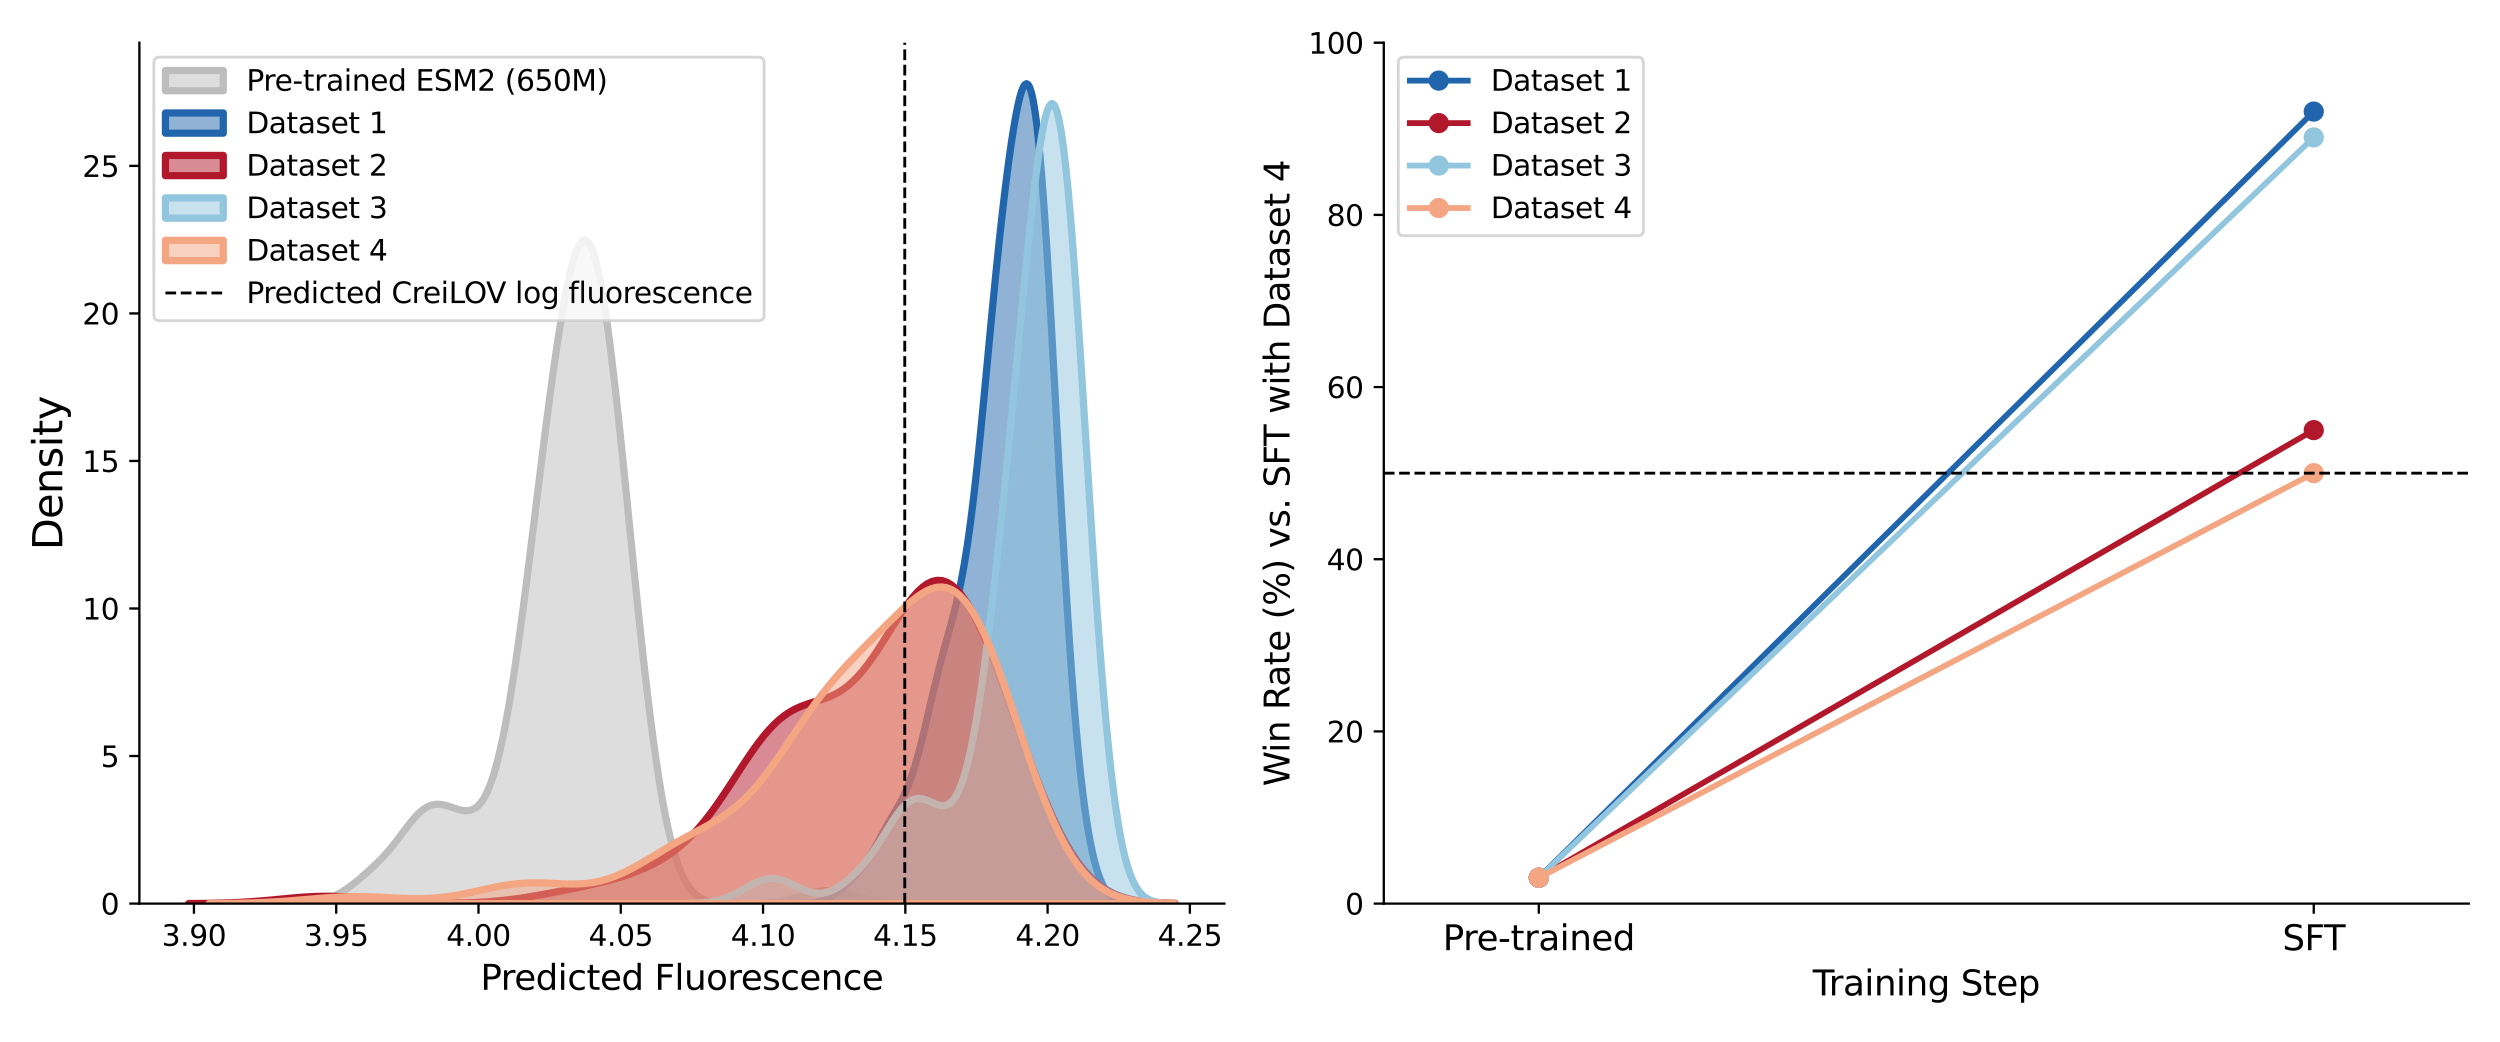 <?xml version="1.0" encoding="utf-8" standalone="no"?>
<!DOCTYPE svg PUBLIC "-//W3C//DTD SVG 1.1//EN"
  "http://www.w3.org/Graphics/SVG/1.1/DTD/svg11.dtd">
<svg xmlns:xlink="http://www.w3.org/1999/xlink" width="864pt" height="360pt" viewBox="0 0 864 360" xmlns="http://www.w3.org/2000/svg" version="1.1">
 <defs>
  <style type="text/css">*{stroke-linejoin: round; stroke-linecap: butt}</style>
 </defs>
 <g id="figure_1">
  <g id="patch_1">
   <path d="M 0 360 
L 864 360 
L 864 0 
L 0 0 
z
" style="fill: #ffffff"/>
  </g>
  <g id="axes_1">
   <g id="patch_2">
    <path d="M 48.17 312.28 
L 423.131 312.28 
L 423.131 14.76 
L 48.17 14.76 
z
" style="fill: #ffffff"/>
   </g>
   <g id="PolyCollection_1">
    <defs>
     <path id="m5fdaa1a493" d="M 101.549 -47.786 
L 101.549 -47.72 
L 102.612 -47.72 
L 103.674 -47.72 
L 104.737 -47.72 
L 105.799 -47.72 
L 106.862 -47.72 
L 107.924 -47.72 
L 108.986 -47.72 
L 110.049 -47.72 
L 111.111 -47.72 
L 112.174 -47.72 
L 113.236 -47.72 
L 114.299 -47.72 
L 115.361 -47.72 
L 116.423 -47.72 
L 117.486 -47.72 
L 118.548 -47.72 
L 119.611 -47.72 
L 120.673 -47.72 
L 121.736 -47.72 
L 122.798 -47.72 
L 123.86 -47.72 
L 124.923 -47.72 
L 125.985 -47.72 
L 127.048 -47.72 
L 128.11 -47.72 
L 129.173 -47.72 
L 130.235 -47.72 
L 131.297 -47.72 
L 132.36 -47.72 
L 133.422 -47.72 
L 134.485 -47.72 
L 135.547 -47.72 
L 136.61 -47.72 
L 137.672 -47.72 
L 138.735 -47.72 
L 139.797 -47.72 
L 140.859 -47.72 
L 141.922 -47.72 
L 142.984 -47.72 
L 144.047 -47.72 
L 145.109 -47.72 
L 146.172 -47.72 
L 147.234 -47.72 
L 148.296 -47.72 
L 149.359 -47.72 
L 150.421 -47.72 
L 151.484 -47.72 
L 152.546 -47.72 
L 153.609 -47.72 
L 154.671 -47.72 
L 155.733 -47.72 
L 156.796 -47.72 
L 157.858 -47.72 
L 158.921 -47.72 
L 159.983 -47.72 
L 161.046 -47.72 
L 162.108 -47.72 
L 163.17 -47.72 
L 164.233 -47.72 
L 165.295 -47.72 
L 166.358 -47.72 
L 167.42 -47.72 
L 168.483 -47.72 
L 169.545 -47.72 
L 170.608 -47.72 
L 171.67 -47.72 
L 172.732 -47.72 
L 173.795 -47.72 
L 174.857 -47.72 
L 175.92 -47.72 
L 176.982 -47.72 
L 178.045 -47.72 
L 179.107 -47.72 
L 180.169 -47.72 
L 181.232 -47.72 
L 182.294 -47.72 
L 183.357 -47.72 
L 184.419 -47.72 
L 185.482 -47.72 
L 186.544 -47.72 
L 187.606 -47.72 
L 188.669 -47.72 
L 189.731 -47.72 
L 190.794 -47.72 
L 191.856 -47.72 
L 192.919 -47.72 
L 193.981 -47.72 
L 195.043 -47.72 
L 196.106 -47.72 
L 197.168 -47.72 
L 198.231 -47.72 
L 199.293 -47.72 
L 200.356 -47.72 
L 201.418 -47.72 
L 202.481 -47.72 
L 203.543 -47.72 
L 204.605 -47.72 
L 205.668 -47.72 
L 206.73 -47.72 
L 207.793 -47.72 
L 208.855 -47.72 
L 209.918 -47.72 
L 210.98 -47.72 
L 212.042 -47.72 
L 213.105 -47.72 
L 214.167 -47.72 
L 215.23 -47.72 
L 216.292 -47.72 
L 217.355 -47.72 
L 218.417 -47.72 
L 219.479 -47.72 
L 220.542 -47.72 
L 221.604 -47.72 
L 222.667 -47.72 
L 223.729 -47.72 
L 224.792 -47.72 
L 225.854 -47.72 
L 226.916 -47.72 
L 227.979 -47.72 
L 229.041 -47.72 
L 230.104 -47.72 
L 231.166 -47.72 
L 232.229 -47.72 
L 233.291 -47.72 
L 234.354 -47.72 
L 235.416 -47.72 
L 236.478 -47.72 
L 237.541 -47.72 
L 238.603 -47.72 
L 239.666 -47.72 
L 240.728 -47.72 
L 241.791 -47.72 
L 242.853 -47.72 
L 243.915 -47.72 
L 244.978 -47.72 
L 246.04 -47.72 
L 247.103 -47.72 
L 248.165 -47.72 
L 249.228 -47.72 
L 250.29 -47.72 
L 251.352 -47.72 
L 252.415 -47.72 
L 253.477 -47.72 
L 254.54 -47.72 
L 255.602 -47.72 
L 256.665 -47.72 
L 257.727 -47.72 
L 258.789 -47.72 
L 259.852 -47.72 
L 260.914 -47.72 
L 261.977 -47.72 
L 263.039 -47.72 
L 264.102 -47.72 
L 265.164 -47.72 
L 266.227 -47.72 
L 267.289 -47.72 
L 268.351 -47.72 
L 269.414 -47.72 
L 270.476 -47.72 
L 271.539 -47.72 
L 272.601 -47.72 
L 273.664 -47.72 
L 274.726 -47.72 
L 275.788 -47.72 
L 276.851 -47.72 
L 277.913 -47.72 
L 278.976 -47.72 
L 280.038 -47.72 
L 281.101 -47.72 
L 282.163 -47.72 
L 283.225 -47.72 
L 284.288 -47.72 
L 285.35 -47.72 
L 286.413 -47.72 
L 287.475 -47.72 
L 288.538 -47.72 
L 289.6 -47.72 
L 290.662 -47.72 
L 291.725 -47.72 
L 292.787 -47.72 
L 293.85 -47.72 
L 294.912 -47.72 
L 295.975 -47.72 
L 297.037 -47.72 
L 298.1 -47.72 
L 299.162 -47.72 
L 300.224 -47.72 
L 301.287 -47.72 
L 302.349 -47.72 
L 303.412 -47.72 
L 304.474 -47.72 
L 305.537 -47.72 
L 306.599 -47.72 
L 307.661 -47.72 
L 308.724 -47.72 
L 309.786 -47.72 
L 310.849 -47.72 
L 311.911 -47.72 
L 312.974 -47.72 
L 312.974 -47.77 
L 312.974 -47.77 
L 311.911 -47.791 
L 310.849 -47.819 
L 309.786 -47.856 
L 308.724 -47.906 
L 307.661 -47.969 
L 306.599 -48.049 
L 305.537 -48.149 
L 304.474 -48.271 
L 303.412 -48.418 
L 302.349 -48.593 
L 301.287 -48.795 
L 300.224 -49.025 
L 299.162 -49.282 
L 298.1 -49.564 
L 297.037 -49.866 
L 295.975 -50.182 
L 294.912 -50.505 
L 293.85 -50.826 
L 292.787 -51.136 
L 291.725 -51.423 
L 290.662 -51.678 
L 289.6 -51.891 
L 288.538 -52.053 
L 287.475 -52.159 
L 286.413 -52.203 
L 285.35 -52.183 
L 284.288 -52.101 
L 283.225 -51.961 
L 282.163 -51.766 
L 281.101 -51.527 
L 280.038 -51.251 
L 278.976 -50.949 
L 277.913 -50.631 
L 276.851 -50.308 
L 275.788 -49.988 
L 274.726 -49.68 
L 273.664 -49.39 
L 272.601 -49.122 
L 271.539 -48.881 
L 270.476 -48.668 
L 269.414 -48.483 
L 268.351 -48.326 
L 267.289 -48.194 
L 266.227 -48.086 
L 265.164 -47.998 
L 264.102 -47.929 
L 263.039 -47.875 
L 261.977 -47.833 
L 260.914 -47.802 
L 259.852 -47.779 
L 258.789 -47.763 
L 257.727 -47.753 
L 256.665 -47.748 
L 255.602 -47.747 
L 254.54 -47.751 
L 253.477 -47.761 
L 252.415 -47.779 
L 251.352 -47.807 
L 250.29 -47.85 
L 249.228 -47.912 
L 248.165 -48.002 
L 247.103 -48.129 
L 246.04 -48.306 
L 244.978 -48.549 
L 243.915 -48.877 
L 242.853 -49.316 
L 241.791 -49.894 
L 240.728 -50.644 
L 239.666 -51.605 
L 238.603 -52.82 
L 237.541 -54.335 
L 236.478 -56.199 
L 235.416 -58.463 
L 234.354 -61.178 
L 233.291 -64.393 
L 232.229 -68.151 
L 231.166 -72.492 
L 230.104 -77.445 
L 229.041 -83.033 
L 227.979 -89.265 
L 226.916 -96.139 
L 225.854 -103.64 
L 224.792 -111.74 
L 223.729 -120.4 
L 222.667 -129.567 
L 221.604 -139.178 
L 220.542 -149.159 
L 219.479 -159.427 
L 218.417 -169.89 
L 217.355 -180.449 
L 216.292 -190.998 
L 215.23 -201.424 
L 214.167 -211.611 
L 213.105 -221.44 
L 212.042 -230.79 
L 210.98 -239.544 
L 209.918 -247.588 
L 208.855 -254.817 
L 207.793 -261.137 
L 206.73 -266.468 
L 205.668 -270.75 
L 204.605 -273.939 
L 203.543 -276.015 
L 202.481 -276.977 
L 201.418 -276.844 
L 200.356 -275.655 
L 199.293 -273.461 
L 198.231 -270.329 
L 197.168 -266.331 
L 196.106 -261.547 
L 195.043 -256.057 
L 193.981 -249.941 
L 192.919 -243.276 
L 191.856 -236.138 
L 190.794 -228.595 
L 189.731 -220.716 
L 188.669 -212.563 
L 187.606 -204.201 
L 186.544 -195.689 
L 185.482 -187.091 
L 184.419 -178.471 
L 183.357 -169.892 
L 182.294 -161.421 
L 181.232 -153.125 
L 180.169 -145.069 
L 179.107 -137.32 
L 178.045 -129.939 
L 176.982 -122.982 
L 175.92 -116.5 
L 174.857 -110.535 
L 173.795 -105.117 
L 172.732 -100.268 
L 171.67 -95.995 
L 170.608 -92.298 
L 169.545 -89.16 
L 168.483 -86.557 
L 167.42 -84.455 
L 166.358 -82.813 
L 165.295 -81.584 
L 164.233 -80.719 
L 163.17 -80.167 
L 162.108 -79.877 
L 161.046 -79.802 
L 159.983 -79.896 
L 158.921 -80.114 
L 157.858 -80.418 
L 156.796 -80.769 
L 155.733 -81.132 
L 154.671 -81.473 
L 153.609 -81.76 
L 152.546 -81.964 
L 151.484 -82.057 
L 150.421 -82.015 
L 149.359 -81.818 
L 148.296 -81.452 
L 147.234 -80.911 
L 146.172 -80.193 
L 145.109 -79.307 
L 144.047 -78.267 
L 142.984 -77.094 
L 141.922 -75.815 
L 140.859 -74.459 
L 139.797 -73.056 
L 138.735 -71.635 
L 137.672 -70.223 
L 136.61 -68.84 
L 135.547 -67.503 
L 134.485 -66.221 
L 133.422 -65 
L 132.36 -63.838 
L 131.297 -62.73 
L 130.235 -61.67 
L 129.173 -60.65 
L 128.11 -59.663 
L 127.048 -58.701 
L 125.985 -57.762 
L 124.923 -56.844 
L 123.86 -55.949 
L 122.798 -55.08 
L 121.736 -54.242 
L 120.673 -53.444 
L 119.611 -52.69 
L 118.548 -51.989 
L 117.486 -51.344 
L 116.423 -50.76 
L 115.361 -50.24 
L 114.299 -49.782 
L 113.236 -49.386 
L 112.174 -49.049 
L 111.111 -48.766 
L 110.049 -48.533 
L 108.986 -48.343 
L 107.924 -48.191 
L 106.862 -48.072 
L 105.799 -47.979 
L 104.737 -47.908 
L 103.674 -47.855 
L 102.612 -47.815 
L 101.549 -47.786 
z
" style="stroke: #bdbdbd; stroke-width: 2.5"/>
    </defs>
    <g clip-path="url(#pd1f9c31690)">
     <use xlink:href="#m5fdaa1a493" x="0" y="360" style="fill: #bdbdbd; fill-opacity: 0.5; stroke: #bdbdbd; stroke-width: 2.5"/>
    </g>
   </g>
   <g id="PolyCollection_2">
    <defs>
     <path id="m5105183d81" d="M 277.58 -47.792 
L 277.58 -47.72 
L 278.148 -47.72 
L 278.715 -47.72 
L 279.283 -47.72 
L 279.85 -47.72 
L 280.418 -47.72 
L 280.985 -47.72 
L 281.553 -47.72 
L 282.12 -47.72 
L 282.688 -47.72 
L 283.255 -47.72 
L 283.822 -47.72 
L 284.39 -47.72 
L 284.957 -47.72 
L 285.525 -47.72 
L 286.092 -47.72 
L 286.66 -47.72 
L 287.227 -47.72 
L 287.795 -47.72 
L 288.362 -47.72 
L 288.93 -47.72 
L 289.497 -47.72 
L 290.065 -47.72 
L 290.632 -47.72 
L 291.199 -47.72 
L 291.767 -47.72 
L 292.334 -47.72 
L 292.902 -47.72 
L 293.469 -47.72 
L 294.037 -47.72 
L 294.604 -47.72 
L 295.172 -47.72 
L 295.739 -47.72 
L 296.307 -47.72 
L 296.874 -47.72 
L 297.441 -47.72 
L 298.009 -47.72 
L 298.576 -47.72 
L 299.144 -47.72 
L 299.711 -47.72 
L 300.279 -47.72 
L 300.846 -47.72 
L 301.414 -47.72 
L 301.981 -47.72 
L 302.549 -47.72 
L 303.116 -47.72 
L 303.684 -47.72 
L 304.251 -47.72 
L 304.818 -47.72 
L 305.386 -47.72 
L 305.953 -47.72 
L 306.521 -47.72 
L 307.088 -47.72 
L 307.656 -47.72 
L 308.223 -47.72 
L 308.791 -47.72 
L 309.358 -47.72 
L 309.926 -47.72 
L 310.493 -47.72 
L 311.061 -47.72 
L 311.628 -47.72 
L 312.195 -47.72 
L 312.763 -47.72 
L 313.33 -47.72 
L 313.898 -47.72 
L 314.465 -47.72 
L 315.033 -47.72 
L 315.6 -47.72 
L 316.168 -47.72 
L 316.735 -47.72 
L 317.303 -47.72 
L 317.87 -47.72 
L 318.437 -47.72 
L 319.005 -47.72 
L 319.572 -47.72 
L 320.14 -47.72 
L 320.707 -47.72 
L 321.275 -47.72 
L 321.842 -47.72 
L 322.41 -47.72 
L 322.977 -47.72 
L 323.545 -47.72 
L 324.112 -47.72 
L 324.68 -47.72 
L 325.247 -47.72 
L 325.814 -47.72 
L 326.382 -47.72 
L 326.949 -47.72 
L 327.517 -47.72 
L 328.084 -47.72 
L 328.652 -47.72 
L 329.219 -47.72 
L 329.787 -47.72 
L 330.354 -47.72 
L 330.922 -47.72 
L 331.489 -47.72 
L 332.057 -47.72 
L 332.624 -47.72 
L 333.191 -47.72 
L 333.759 -47.72 
L 334.326 -47.72 
L 334.894 -47.72 
L 335.461 -47.72 
L 336.029 -47.72 
L 336.596 -47.72 
L 337.164 -47.72 
L 337.731 -47.72 
L 338.299 -47.72 
L 338.866 -47.72 
L 339.433 -47.72 
L 340.001 -47.72 
L 340.568 -47.72 
L 341.136 -47.72 
L 341.703 -47.72 
L 342.271 -47.72 
L 342.838 -47.72 
L 343.406 -47.72 
L 343.973 -47.72 
L 344.541 -47.72 
L 345.108 -47.72 
L 345.676 -47.72 
L 346.243 -47.72 
L 346.81 -47.72 
L 347.378 -47.72 
L 347.945 -47.72 
L 348.513 -47.72 
L 349.08 -47.72 
L 349.648 -47.72 
L 350.215 -47.72 
L 350.783 -47.72 
L 351.35 -47.72 
L 351.918 -47.72 
L 352.485 -47.72 
L 353.052 -47.72 
L 353.62 -47.72 
L 354.187 -47.72 
L 354.755 -47.72 
L 355.322 -47.72 
L 355.89 -47.72 
L 356.457 -47.72 
L 357.025 -47.72 
L 357.592 -47.72 
L 358.16 -47.72 
L 358.727 -47.72 
L 359.295 -47.72 
L 359.862 -47.72 
L 360.429 -47.72 
L 360.997 -47.72 
L 361.564 -47.72 
L 362.132 -47.72 
L 362.699 -47.72 
L 363.267 -47.72 
L 363.834 -47.72 
L 364.402 -47.72 
L 364.969 -47.72 
L 365.537 -47.72 
L 366.104 -47.72 
L 366.672 -47.72 
L 367.239 -47.72 
L 367.806 -47.72 
L 368.374 -47.72 
L 368.941 -47.72 
L 369.509 -47.72 
L 370.076 -47.72 
L 370.644 -47.72 
L 371.211 -47.72 
L 371.779 -47.72 
L 372.346 -47.72 
L 372.914 -47.72 
L 373.481 -47.72 
L 374.048 -47.72 
L 374.616 -47.72 
L 375.183 -47.72 
L 375.751 -47.72 
L 376.318 -47.72 
L 376.886 -47.72 
L 377.453 -47.72 
L 378.021 -47.72 
L 378.588 -47.72 
L 379.156 -47.72 
L 379.723 -47.72 
L 380.291 -47.72 
L 380.858 -47.72 
L 381.425 -47.72 
L 381.993 -47.72 
L 382.56 -47.72 
L 383.128 -47.72 
L 383.695 -47.72 
L 384.263 -47.72 
L 384.83 -47.72 
L 385.398 -47.72 
L 385.965 -47.72 
L 386.533 -47.72 
L 387.1 -47.72 
L 387.667 -47.72 
L 388.235 -47.72 
L 388.802 -47.72 
L 389.37 -47.72 
L 389.937 -47.72 
L 390.505 -47.72 
L 390.505 -47.865 
L 390.505 -47.865 
L 389.937 -47.912 
L 389.37 -47.974 
L 388.802 -48.053 
L 388.235 -48.153 
L 387.667 -48.279 
L 387.1 -48.436 
L 386.533 -48.631 
L 385.965 -48.871 
L 385.398 -49.164 
L 384.83 -49.52 
L 384.263 -49.948 
L 383.695 -50.46 
L 383.128 -51.068 
L 382.56 -51.785 
L 381.993 -52.626 
L 381.425 -53.606 
L 380.858 -54.741 
L 380.291 -56.047 
L 379.723 -57.544 
L 379.156 -59.249 
L 378.588 -61.182 
L 378.021 -63.364 
L 377.453 -65.814 
L 376.886 -68.553 
L 376.318 -71.605 
L 375.751 -74.989 
L 375.183 -78.729 
L 374.616 -82.845 
L 374.048 -87.359 
L 373.481 -92.289 
L 372.914 -97.655 
L 372.346 -103.472 
L 371.779 -109.752 
L 371.211 -116.504 
L 370.644 -123.731 
L 370.076 -131.431 
L 369.509 -139.595 
L 368.941 -148.205 
L 368.374 -157.237 
L 367.806 -166.655 
L 367.239 -176.417 
L 366.672 -186.469 
L 366.104 -196.748 
L 365.537 -207.182 
L 364.969 -217.694 
L 364.402 -228.196 
L 363.834 -238.6 
L 363.267 -248.811 
L 362.699 -258.736 
L 362.132 -268.281 
L 361.564 -277.36 
L 360.997 -285.889 
L 360.429 -293.796 
L 359.862 -301.017 
L 359.295 -307.5 
L 358.727 -313.209 
L 358.16 -318.118 
L 357.592 -322.217 
L 357.025 -325.508 
L 356.457 -328.009 
L 355.89 -329.744 
L 355.322 -330.75 
L 354.755 -331.072 
L 354.187 -330.759 
L 353.62 -329.862 
L 353.052 -328.435 
L 352.485 -326.532 
L 351.918 -324.201 
L 351.35 -321.49 
L 350.783 -318.438 
L 350.215 -315.083 
L 349.648 -311.452 
L 349.08 -307.57 
L 348.513 -303.456 
L 347.945 -299.123 
L 347.378 -294.584 
L 346.81 -289.845 
L 346.243 -284.916 
L 345.676 -279.803 
L 345.108 -274.515 
L 344.541 -269.064 
L 343.973 -263.463 
L 343.406 -257.731 
L 342.838 -251.888 
L 342.271 -245.959 
L 341.703 -239.974 
L 341.136 -233.964 
L 340.568 -227.963 
L 340.001 -222.006 
L 339.433 -216.13 
L 338.866 -210.37 
L 338.299 -204.76 
L 337.731 -199.331 
L 337.164 -194.11 
L 336.596 -189.122 
L 336.029 -184.383 
L 335.461 -179.907 
L 334.894 -175.701 
L 334.326 -171.766 
L 333.759 -168.098 
L 333.191 -164.688 
L 332.624 -161.521 
L 332.057 -158.578 
L 331.489 -155.838 
L 330.922 -153.276 
L 330.354 -150.865 
L 329.787 -148.579 
L 329.219 -146.39 
L 328.652 -144.271 
L 328.084 -142.197 
L 327.517 -140.143 
L 326.949 -138.091 
L 326.382 -136.021 
L 325.814 -133.919 
L 325.247 -131.775 
L 324.68 -129.582 
L 324.112 -127.337 
L 323.545 -125.04 
L 322.977 -122.695 
L 322.41 -120.309 
L 321.842 -117.892 
L 321.275 -115.456 
L 320.707 -113.016 
L 320.14 -110.587 
L 319.572 -108.186 
L 319.005 -105.827 
L 318.437 -103.528 
L 317.87 -101.304 
L 317.303 -99.166 
L 316.735 -97.126 
L 316.168 -95.193 
L 315.6 -93.372 
L 315.033 -91.665 
L 314.465 -90.073 
L 313.898 -88.592 
L 313.33 -87.215 
L 312.763 -85.933 
L 312.195 -84.737 
L 311.628 -83.612 
L 311.061 -82.546 
L 310.493 -81.525 
L 309.926 -80.536 
L 309.358 -79.566 
L 308.791 -78.603 
L 308.223 -77.639 
L 307.656 -76.666 
L 307.088 -75.679 
L 306.521 -74.676 
L 305.953 -73.656 
L 305.386 -72.622 
L 304.818 -71.578 
L 304.251 -70.529 
L 303.684 -69.481 
L 303.116 -68.441 
L 302.549 -67.417 
L 301.981 -66.414 
L 301.414 -65.439 
L 300.846 -64.496 
L 300.279 -63.589 
L 299.711 -62.721 
L 299.144 -61.891 
L 298.576 -61.099 
L 298.009 -60.344 
L 297.441 -59.623 
L 296.874 -58.932 
L 296.307 -58.27 
L 295.739 -57.631 
L 295.172 -57.013 
L 294.604 -56.413 
L 294.037 -55.829 
L 293.469 -55.259 
L 292.902 -54.702 
L 292.334 -54.16 
L 291.767 -53.631 
L 291.199 -53.118 
L 290.632 -52.623 
L 290.065 -52.147 
L 289.497 -51.692 
L 288.93 -51.261 
L 288.362 -50.856 
L 287.795 -50.478 
L 287.227 -50.128 
L 286.66 -49.807 
L 286.092 -49.516 
L 285.525 -49.253 
L 284.957 -49.019 
L 284.39 -48.812 
L 283.822 -48.63 
L 283.255 -48.473 
L 282.688 -48.338 
L 282.12 -48.223 
L 281.553 -48.126 
L 280.985 -48.045 
L 280.418 -47.978 
L 279.85 -47.924 
L 279.283 -47.879 
L 278.715 -47.843 
L 278.148 -47.815 
L 277.58 -47.792 
z
" style="stroke: #2166ac; stroke-width: 2.5"/>
    </defs>
    <g clip-path="url(#pd1f9c31690)">
     <use xlink:href="#m5105183d81" x="0" y="360" style="fill: #2166ac; fill-opacity: 0.5; stroke: #2166ac; stroke-width: 2.5"/>
    </g>
   </g>
   <g id="PolyCollection_3">
    <defs>
     <path id="m116af44e67" d="M 65.214 -47.748 
L 65.214 -47.72 
L 66.927 -47.72 
L 68.64 -47.72 
L 70.352 -47.72 
L 72.065 -47.72 
L 73.778 -47.72 
L 75.491 -47.72 
L 77.204 -47.72 
L 78.917 -47.72 
L 80.63 -47.72 
L 82.343 -47.72 
L 84.056 -47.72 
L 85.769 -47.72 
L 87.482 -47.72 
L 89.195 -47.72 
L 90.908 -47.72 
L 92.621 -47.72 
L 94.334 -47.72 
L 96.046 -47.72 
L 97.759 -47.72 
L 99.472 -47.72 
L 101.185 -47.72 
L 102.898 -47.72 
L 104.611 -47.72 
L 106.324 -47.72 
L 108.037 -47.72 
L 109.75 -47.72 
L 111.463 -47.72 
L 113.176 -47.72 
L 114.889 -47.72 
L 116.602 -47.72 
L 118.315 -47.72 
L 120.028 -47.72 
L 121.74 -47.72 
L 123.453 -47.72 
L 125.166 -47.72 
L 126.879 -47.72 
L 128.592 -47.72 
L 130.305 -47.72 
L 132.018 -47.72 
L 133.731 -47.72 
L 135.444 -47.72 
L 137.157 -47.72 
L 138.87 -47.72 
L 140.583 -47.72 
L 142.296 -47.72 
L 144.009 -47.72 
L 145.722 -47.72 
L 147.434 -47.72 
L 149.147 -47.72 
L 150.86 -47.72 
L 152.573 -47.72 
L 154.286 -47.72 
L 155.999 -47.72 
L 157.712 -47.72 
L 159.425 -47.72 
L 161.138 -47.72 
L 162.851 -47.72 
L 164.564 -47.72 
L 166.277 -47.72 
L 167.99 -47.72 
L 169.703 -47.72 
L 171.416 -47.72 
L 173.128 -47.72 
L 174.841 -47.72 
L 176.554 -47.72 
L 178.267 -47.72 
L 179.98 -47.72 
L 181.693 -47.72 
L 183.406 -47.72 
L 185.119 -47.72 
L 186.832 -47.72 
L 188.545 -47.72 
L 190.258 -47.72 
L 191.971 -47.72 
L 193.684 -47.72 
L 195.397 -47.72 
L 197.11 -47.72 
L 198.822 -47.72 
L 200.535 -47.72 
L 202.248 -47.72 
L 203.961 -47.72 
L 205.674 -47.72 
L 207.387 -47.72 
L 209.1 -47.72 
L 210.813 -47.72 
L 212.526 -47.72 
L 214.239 -47.72 
L 215.952 -47.72 
L 217.665 -47.72 
L 219.378 -47.72 
L 221.091 -47.72 
L 222.804 -47.72 
L 224.516 -47.72 
L 226.229 -47.72 
L 227.942 -47.72 
L 229.655 -47.72 
L 231.368 -47.72 
L 233.081 -47.72 
L 234.794 -47.72 
L 236.507 -47.72 
L 238.22 -47.72 
L 239.933 -47.72 
L 241.646 -47.72 
L 243.359 -47.72 
L 245.072 -47.72 
L 246.785 -47.72 
L 248.498 -47.72 
L 250.21 -47.72 
L 251.923 -47.72 
L 253.636 -47.72 
L 255.349 -47.72 
L 257.062 -47.72 
L 258.775 -47.72 
L 260.488 -47.72 
L 262.201 -47.72 
L 263.914 -47.72 
L 265.627 -47.72 
L 267.34 -47.72 
L 269.053 -47.72 
L 270.766 -47.72 
L 272.479 -47.72 
L 274.191 -47.72 
L 275.904 -47.72 
L 277.617 -47.72 
L 279.33 -47.72 
L 281.043 -47.72 
L 282.756 -47.72 
L 284.469 -47.72 
L 286.182 -47.72 
L 287.895 -47.72 
L 289.608 -47.72 
L 291.321 -47.72 
L 293.034 -47.72 
L 294.747 -47.72 
L 296.46 -47.72 
L 298.173 -47.72 
L 299.885 -47.72 
L 301.598 -47.72 
L 303.311 -47.72 
L 305.024 -47.72 
L 306.737 -47.72 
L 308.45 -47.72 
L 310.163 -47.72 
L 311.876 -47.72 
L 313.589 -47.72 
L 315.302 -47.72 
L 317.015 -47.72 
L 318.728 -47.72 
L 320.441 -47.72 
L 322.154 -47.72 
L 323.867 -47.72 
L 325.579 -47.72 
L 327.292 -47.72 
L 329.005 -47.72 
L 330.718 -47.72 
L 332.431 -47.72 
L 334.144 -47.72 
L 335.857 -47.72 
L 337.57 -47.72 
L 339.283 -47.72 
L 340.996 -47.72 
L 342.709 -47.72 
L 344.422 -47.72 
L 346.135 -47.72 
L 347.848 -47.72 
L 349.561 -47.72 
L 351.273 -47.72 
L 352.986 -47.72 
L 354.699 -47.72 
L 356.412 -47.72 
L 358.125 -47.72 
L 359.838 -47.72 
L 361.551 -47.72 
L 363.264 -47.72 
L 364.977 -47.72 
L 366.69 -47.72 
L 368.403 -47.72 
L 370.116 -47.72 
L 371.829 -47.72 
L 373.542 -47.72 
L 375.255 -47.72 
L 376.967 -47.72 
L 378.68 -47.72 
L 380.393 -47.72 
L 382.106 -47.72 
L 383.819 -47.72 
L 385.532 -47.72 
L 387.245 -47.72 
L 388.958 -47.72 
L 390.671 -47.72 
L 392.384 -47.72 
L 394.097 -47.72 
L 395.81 -47.72 
L 397.523 -47.72 
L 399.236 -47.72 
L 400.949 -47.72 
L 402.661 -47.72 
L 404.374 -47.72 
L 406.087 -47.72 
L 406.087 -47.817 
L 406.087 -47.817 
L 404.374 -47.858 
L 402.661 -47.912 
L 400.949 -47.987 
L 399.236 -48.085 
L 397.523 -48.216 
L 395.81 -48.386 
L 394.097 -48.606 
L 392.384 -48.886 
L 390.671 -49.241 
L 388.958 -49.684 
L 387.245 -50.233 
L 385.532 -50.904 
L 383.819 -51.718 
L 382.106 -52.693 
L 380.393 -53.85 
L 378.68 -55.209 
L 376.967 -56.789 
L 375.255 -58.608 
L 373.542 -60.681 
L 371.829 -63.019 
L 370.116 -65.633 
L 368.403 -68.526 
L 366.69 -71.698 
L 364.977 -75.144 
L 363.264 -78.852 
L 361.551 -82.808 
L 359.838 -86.989 
L 358.125 -91.371 
L 356.412 -95.922 
L 354.699 -100.607 
L 352.986 -105.389 
L 351.273 -110.227 
L 349.561 -115.077 
L 347.848 -119.894 
L 346.135 -124.632 
L 344.422 -129.243 
L 342.709 -133.68 
L 340.996 -137.896 
L 339.283 -141.845 
L 337.57 -145.484 
L 335.857 -148.77 
L 334.144 -151.666 
L 332.431 -154.138 
L 330.718 -156.161 
L 329.005 -157.711 
L 327.292 -158.778 
L 325.579 -159.355 
L 323.867 -159.447 
L 322.154 -159.068 
L 320.441 -158.241 
L 318.728 -156.997 
L 317.015 -155.375 
L 315.302 -153.424 
L 313.589 -151.196 
L 311.876 -148.747 
L 310.163 -146.139 
L 308.45 -143.433 
L 306.737 -140.687 
L 305.024 -137.961 
L 303.311 -135.306 
L 301.598 -132.771 
L 299.885 -130.396 
L 298.173 -128.212 
L 296.46 -126.243 
L 294.747 -124.502 
L 293.034 -122.993 
L 291.321 -121.708 
L 289.608 -120.633 
L 287.895 -119.743 
L 286.182 -119.006 
L 284.469 -118.385 
L 282.756 -117.837 
L 281.043 -117.319 
L 279.33 -116.784 
L 277.617 -116.189 
L 275.904 -115.492 
L 274.191 -114.657 
L 272.479 -113.654 
L 270.766 -112.461 
L 269.053 -111.062 
L 267.34 -109.452 
L 265.627 -107.634 
L 263.914 -105.618 
L 262.201 -103.424 
L 260.488 -101.074 
L 258.775 -98.6 
L 257.062 -96.033 
L 255.349 -93.41 
L 253.636 -90.764 
L 251.923 -88.13 
L 250.21 -85.539 
L 248.498 -83.02 
L 246.785 -80.596 
L 245.072 -78.286 
L 243.359 -76.106 
L 241.646 -74.063 
L 239.933 -72.163 
L 238.22 -70.406 
L 236.507 -68.789 
L 234.794 -67.308 
L 233.081 -65.953 
L 231.368 -64.717 
L 229.655 -63.588 
L 227.942 -62.558 
L 226.229 -61.615 
L 224.516 -60.752 
L 222.804 -59.958 
L 221.091 -59.228 
L 219.378 -58.553 
L 217.665 -57.928 
L 215.952 -57.347 
L 214.239 -56.806 
L 212.526 -56.3 
L 210.813 -55.825 
L 209.1 -55.378 
L 207.387 -54.954 
L 205.674 -54.55 
L 203.961 -54.162 
L 202.248 -53.789 
L 200.535 -53.426 
L 198.822 -53.071 
L 197.11 -52.723 
L 195.397 -52.38 
L 193.684 -52.042 
L 191.971 -51.709 
L 190.258 -51.381 
L 188.545 -51.06 
L 186.832 -50.747 
L 185.119 -50.443 
L 183.406 -50.152 
L 181.693 -49.874 
L 179.98 -49.612 
L 178.267 -49.367 
L 176.554 -49.141 
L 174.841 -48.935 
L 173.128 -48.749 
L 171.416 -48.584 
L 169.703 -48.438 
L 167.99 -48.312 
L 166.277 -48.205 
L 164.564 -48.115 
L 162.851 -48.041 
L 161.138 -47.983 
L 159.425 -47.939 
L 157.712 -47.908 
L 155.999 -47.889 
L 154.286 -47.882 
L 152.573 -47.886 
L 150.86 -47.902 
L 149.147 -47.93 
L 147.434 -47.97 
L 145.722 -48.022 
L 144.009 -48.087 
L 142.296 -48.166 
L 140.583 -48.259 
L 138.87 -48.365 
L 137.157 -48.486 
L 135.444 -48.619 
L 133.731 -48.764 
L 132.018 -48.918 
L 130.305 -49.079 
L 128.592 -49.244 
L 126.879 -49.41 
L 125.166 -49.571 
L 123.453 -49.725 
L 121.74 -49.866 
L 120.028 -49.99 
L 118.315 -50.093 
L 116.602 -50.172 
L 114.889 -50.224 
L 113.176 -50.248 
L 111.463 -50.242 
L 109.75 -50.206 
L 108.037 -50.143 
L 106.324 -50.054 
L 104.611 -49.941 
L 102.898 -49.81 
L 101.185 -49.663 
L 99.472 -49.506 
L 97.759 -49.342 
L 96.046 -49.176 
L 94.334 -49.012 
L 92.621 -48.853 
L 90.908 -48.702 
L 89.195 -48.561 
L 87.482 -48.432 
L 85.769 -48.316 
L 84.056 -48.213 
L 82.343 -48.123 
L 80.63 -48.045 
L 78.917 -47.98 
L 77.204 -47.925 
L 75.491 -47.88 
L 73.778 -47.843 
L 72.065 -47.814 
L 70.352 -47.791 
L 68.64 -47.773 
L 66.927 -47.759 
L 65.214 -47.748 
z
" style="stroke: #b2182b; stroke-width: 2.5"/>
    </defs>
    <g clip-path="url(#pd1f9c31690)">
     <use xlink:href="#m116af44e67" x="0" y="360" style="fill: #b2182b; fill-opacity: 0.5; stroke: #b2182b; stroke-width: 2.5"/>
    </g>
   </g>
   <g id="PolyCollection_4">
    <defs>
     <path id="m69a13904eb" d="M 237.91 -47.776 
L 237.91 -47.72 
L 238.731 -47.72 
L 239.552 -47.72 
L 240.373 -47.72 
L 241.193 -47.72 
L 242.014 -47.72 
L 242.835 -47.72 
L 243.656 -47.72 
L 244.477 -47.72 
L 245.298 -47.72 
L 246.119 -47.72 
L 246.94 -47.72 
L 247.76 -47.72 
L 248.581 -47.72 
L 249.402 -47.72 
L 250.223 -47.72 
L 251.044 -47.72 
L 251.865 -47.72 
L 252.686 -47.72 
L 253.507 -47.72 
L 254.327 -47.72 
L 255.148 -47.72 
L 255.969 -47.72 
L 256.79 -47.72 
L 257.611 -47.72 
L 258.432 -47.72 
L 259.253 -47.72 
L 260.074 -47.72 
L 260.895 -47.72 
L 261.715 -47.72 
L 262.536 -47.72 
L 263.357 -47.72 
L 264.178 -47.72 
L 264.999 -47.72 
L 265.82 -47.72 
L 266.641 -47.72 
L 267.462 -47.72 
L 268.282 -47.72 
L 269.103 -47.72 
L 269.924 -47.72 
L 270.745 -47.72 
L 271.566 -47.72 
L 272.387 -47.72 
L 273.208 -47.72 
L 274.029 -47.72 
L 274.849 -47.72 
L 275.67 -47.72 
L 276.491 -47.72 
L 277.312 -47.72 
L 278.133 -47.72 
L 278.954 -47.72 
L 279.775 -47.72 
L 280.596 -47.72 
L 281.416 -47.72 
L 282.237 -47.72 
L 283.058 -47.72 
L 283.879 -47.72 
L 284.7 -47.72 
L 285.521 -47.72 
L 286.342 -47.72 
L 287.163 -47.72 
L 287.983 -47.72 
L 288.804 -47.72 
L 289.625 -47.72 
L 290.446 -47.72 
L 291.267 -47.72 
L 292.088 -47.72 
L 292.909 -47.72 
L 293.73 -47.72 
L 294.55 -47.72 
L 295.371 -47.72 
L 296.192 -47.72 
L 297.013 -47.72 
L 297.834 -47.72 
L 298.655 -47.72 
L 299.476 -47.72 
L 300.297 -47.72 
L 301.117 -47.72 
L 301.938 -47.72 
L 302.759 -47.72 
L 303.58 -47.72 
L 304.401 -47.72 
L 305.222 -47.72 
L 306.043 -47.72 
L 306.864 -47.72 
L 307.684 -47.72 
L 308.505 -47.72 
L 309.326 -47.72 
L 310.147 -47.72 
L 310.968 -47.72 
L 311.789 -47.72 
L 312.61 -47.72 
L 313.431 -47.72 
L 314.251 -47.72 
L 315.072 -47.72 
L 315.893 -47.72 
L 316.714 -47.72 
L 317.535 -47.72 
L 318.356 -47.72 
L 319.177 -47.72 
L 319.998 -47.72 
L 320.818 -47.72 
L 321.639 -47.72 
L 322.46 -47.72 
L 323.281 -47.72 
L 324.102 -47.72 
L 324.923 -47.72 
L 325.744 -47.72 
L 326.565 -47.72 
L 327.385 -47.72 
L 328.206 -47.72 
L 329.027 -47.72 
L 329.848 -47.72 
L 330.669 -47.72 
L 331.49 -47.72 
L 332.311 -47.72 
L 333.132 -47.72 
L 333.952 -47.72 
L 334.773 -47.72 
L 335.594 -47.72 
L 336.415 -47.72 
L 337.236 -47.72 
L 338.057 -47.72 
L 338.878 -47.72 
L 339.699 -47.72 
L 340.519 -47.72 
L 341.34 -47.72 
L 342.161 -47.72 
L 342.982 -47.72 
L 343.803 -47.72 
L 344.624 -47.72 
L 345.445 -47.72 
L 346.266 -47.72 
L 347.086 -47.72 
L 347.907 -47.72 
L 348.728 -47.72 
L 349.549 -47.72 
L 350.37 -47.72 
L 351.191 -47.72 
L 352.012 -47.72 
L 352.833 -47.72 
L 353.653 -47.72 
L 354.474 -47.72 
L 355.295 -47.72 
L 356.116 -47.72 
L 356.937 -47.72 
L 357.758 -47.72 
L 358.579 -47.72 
L 359.4 -47.72 
L 360.22 -47.72 
L 361.041 -47.72 
L 361.862 -47.72 
L 362.683 -47.72 
L 363.504 -47.72 
L 364.325 -47.72 
L 365.146 -47.72 
L 365.967 -47.72 
L 366.787 -47.72 
L 367.608 -47.72 
L 368.429 -47.72 
L 369.25 -47.72 
L 370.071 -47.72 
L 370.892 -47.72 
L 371.713 -47.72 
L 372.534 -47.72 
L 373.355 -47.72 
L 374.175 -47.72 
L 374.996 -47.72 
L 375.817 -47.72 
L 376.638 -47.72 
L 377.459 -47.72 
L 378.28 -47.72 
L 379.101 -47.72 
L 379.922 -47.72 
L 380.742 -47.72 
L 381.563 -47.72 
L 382.384 -47.72 
L 383.205 -47.72 
L 384.026 -47.72 
L 384.847 -47.72 
L 385.668 -47.72 
L 386.489 -47.72 
L 387.309 -47.72 
L 388.13 -47.72 
L 388.951 -47.72 
L 389.772 -47.72 
L 390.593 -47.72 
L 391.414 -47.72 
L 392.235 -47.72 
L 393.056 -47.72 
L 393.876 -47.72 
L 394.697 -47.72 
L 395.518 -47.72 
L 396.339 -47.72 
L 397.16 -47.72 
L 397.981 -47.72 
L 398.802 -47.72 
L 399.623 -47.72 
L 400.443 -47.72 
L 401.264 -47.72 
L 401.264 -48.017 
L 401.264 -48.017 
L 400.443 -48.13 
L 399.623 -48.281 
L 398.802 -48.482 
L 397.981 -48.745 
L 397.16 -49.088 
L 396.339 -49.53 
L 395.518 -50.095 
L 394.697 -50.81 
L 393.876 -51.708 
L 393.056 -52.824 
L 392.235 -54.199 
L 391.414 -55.878 
L 390.593 -57.91 
L 389.772 -60.346 
L 388.951 -63.24 
L 388.13 -66.648 
L 387.309 -70.624 
L 386.489 -75.222 
L 385.668 -80.491 
L 384.847 -86.472 
L 384.026 -93.202 
L 383.205 -100.703 
L 382.384 -108.986 
L 381.563 -118.05 
L 380.742 -127.872 
L 379.922 -138.416 
L 379.101 -149.623 
L 378.28 -161.418 
L 377.459 -173.706 
L 376.638 -186.373 
L 375.817 -199.291 
L 374.996 -212.315 
L 374.175 -225.293 
L 373.355 -238.063 
L 372.534 -250.46 
L 371.713 -262.321 
L 370.892 -273.488 
L 370.071 -283.813 
L 369.25 -293.16 
L 368.429 -301.414 
L 367.608 -308.477 
L 366.787 -314.277 
L 365.967 -318.765 
L 365.146 -321.917 
L 364.325 -323.736 
L 363.504 -324.247 
L 362.683 -323.499 
L 361.862 -321.558 
L 361.041 -318.509 
L 360.22 -314.447 
L 359.4 -309.477 
L 358.579 -303.711 
L 357.758 -297.259 
L 356.937 -290.232 
L 356.116 -282.734 
L 355.295 -274.863 
L 354.474 -266.708 
L 353.653 -258.349 
L 352.833 -249.856 
L 352.012 -241.288 
L 351.191 -232.694 
L 350.37 -224.117 
L 349.549 -215.591 
L 348.728 -207.146 
L 347.907 -198.806 
L 347.086 -190.594 
L 346.266 -182.531 
L 345.445 -174.638 
L 344.624 -166.935 
L 343.803 -159.445 
L 342.982 -152.192 
L 342.161 -145.198 
L 341.34 -138.49 
L 340.519 -132.091 
L 339.699 -126.026 
L 338.878 -120.317 
L 338.057 -114.986 
L 337.236 -110.049 
L 336.415 -105.521 
L 335.594 -101.41 
L 334.773 -97.722 
L 333.952 -94.456 
L 333.132 -91.607 
L 332.311 -89.163 
L 331.49 -87.109 
L 330.669 -85.426 
L 329.848 -84.089 
L 329.027 -83.071 
L 328.206 -82.341 
L 327.385 -81.869 
L 326.565 -81.62 
L 325.744 -81.559 
L 324.923 -81.652 
L 324.102 -81.863 
L 323.281 -82.159 
L 322.46 -82.507 
L 321.639 -82.874 
L 320.818 -83.231 
L 319.998 -83.549 
L 319.177 -83.804 
L 318.356 -83.973 
L 317.535 -84.038 
L 316.714 -83.982 
L 315.893 -83.795 
L 315.072 -83.469 
L 314.251 -83.001 
L 313.431 -82.392 
L 312.61 -81.648 
L 311.789 -80.776 
L 310.968 -79.789 
L 310.147 -78.701 
L 309.326 -77.529 
L 308.505 -76.291 
L 307.684 -75.004 
L 306.864 -73.688 
L 306.043 -72.358 
L 305.222 -71.03 
L 304.401 -69.718 
L 303.58 -68.433 
L 302.759 -67.184 
L 301.938 -65.978 
L 301.117 -64.819 
L 300.297 -63.71 
L 299.476 -62.65 
L 298.655 -61.639 
L 297.834 -60.676 
L 297.013 -59.759 
L 296.192 -58.885 
L 295.371 -58.054 
L 294.55 -57.263 
L 293.73 -56.512 
L 292.909 -55.802 
L 292.088 -55.134 
L 291.267 -54.509 
L 290.446 -53.93 
L 289.625 -53.4 
L 288.804 -52.922 
L 287.983 -52.5 
L 287.163 -52.138 
L 286.342 -51.837 
L 285.521 -51.601 
L 284.7 -51.432 
L 283.879 -51.33 
L 283.058 -51.296 
L 282.237 -51.328 
L 281.416 -51.425 
L 280.596 -51.583 
L 279.775 -51.797 
L 278.954 -52.062 
L 278.133 -52.372 
L 277.312 -52.718 
L 276.491 -53.092 
L 275.67 -53.485 
L 274.849 -53.888 
L 274.029 -54.289 
L 273.208 -54.68 
L 272.387 -55.051 
L 271.566 -55.391 
L 270.745 -55.693 
L 269.924 -55.948 
L 269.103 -56.15 
L 268.282 -56.294 
L 267.462 -56.375 
L 266.641 -56.392 
L 265.82 -56.342 
L 264.999 -56.228 
L 264.178 -56.051 
L 263.357 -55.815 
L 262.536 -55.524 
L 261.715 -55.186 
L 260.895 -54.806 
L 260.074 -54.394 
L 259.253 -53.955 
L 258.432 -53.499 
L 257.611 -53.034 
L 256.79 -52.566 
L 255.969 -52.104 
L 255.148 -51.654 
L 254.327 -51.221 
L 253.507 -50.81 
L 252.686 -50.425 
L 251.865 -50.067 
L 251.044 -49.74 
L 250.223 -49.444 
L 249.402 -49.178 
L 248.581 -48.943 
L 247.76 -48.737 
L 246.94 -48.558 
L 246.119 -48.405 
L 245.298 -48.275 
L 244.477 -48.165 
L 243.656 -48.074 
L 242.835 -47.999 
L 242.014 -47.938 
L 241.193 -47.889 
L 240.373 -47.85 
L 239.552 -47.819 
L 238.731 -47.794 
L 237.91 -47.776 
z
" style="stroke: #92c5de; stroke-width: 2.5"/>
    </defs>
    <g clip-path="url(#pd1f9c31690)">
     <use xlink:href="#m69a13904eb" x="0" y="360" style="fill: #92c5de; fill-opacity: 0.5; stroke: #92c5de; stroke-width: 2.5"/>
    </g>
   </g>
   <g id="PolyCollection_5">
    <defs>
     <path id="madf6ab9325" d="M 72.3 -47.746 
L 72.3 -47.72 
L 73.977 -47.72 
L 75.653 -47.72 
L 77.329 -47.72 
L 79.005 -47.72 
L 80.681 -47.72 
L 82.358 -47.72 
L 84.034 -47.72 
L 85.71 -47.72 
L 87.386 -47.72 
L 89.062 -47.72 
L 90.739 -47.72 
L 92.415 -47.72 
L 94.091 -47.72 
L 95.767 -47.72 
L 97.443 -47.72 
L 99.119 -47.72 
L 100.796 -47.72 
L 102.472 -47.72 
L 104.148 -47.72 
L 105.824 -47.72 
L 107.5 -47.72 
L 109.177 -47.72 
L 110.853 -47.72 
L 112.529 -47.72 
L 114.205 -47.72 
L 115.881 -47.72 
L 117.558 -47.72 
L 119.234 -47.72 
L 120.91 -47.72 
L 122.586 -47.72 
L 124.262 -47.72 
L 125.939 -47.72 
L 127.615 -47.72 
L 129.291 -47.72 
L 130.967 -47.72 
L 132.643 -47.72 
L 134.32 -47.72 
L 135.996 -47.72 
L 137.672 -47.72 
L 139.348 -47.72 
L 141.024 -47.72 
L 142.701 -47.72 
L 144.377 -47.72 
L 146.053 -47.72 
L 147.729 -47.72 
L 149.405 -47.72 
L 151.082 -47.72 
L 152.758 -47.72 
L 154.434 -47.72 
L 156.11 -47.72 
L 157.786 -47.72 
L 159.463 -47.72 
L 161.139 -47.72 
L 162.815 -47.72 
L 164.491 -47.72 
L 166.167 -47.72 
L 167.844 -47.72 
L 169.52 -47.72 
L 171.196 -47.72 
L 172.872 -47.72 
L 174.548 -47.72 
L 176.225 -47.72 
L 177.901 -47.72 
L 179.577 -47.72 
L 181.253 -47.72 
L 182.929 -47.72 
L 184.606 -47.72 
L 186.282 -47.72 
L 187.958 -47.72 
L 189.634 -47.72 
L 191.31 -47.72 
L 192.987 -47.72 
L 194.663 -47.72 
L 196.339 -47.72 
L 198.015 -47.72 
L 199.691 -47.72 
L 201.367 -47.72 
L 203.044 -47.72 
L 204.72 -47.72 
L 206.396 -47.72 
L 208.072 -47.72 
L 209.748 -47.72 
L 211.425 -47.72 
L 213.101 -47.72 
L 214.777 -47.72 
L 216.453 -47.72 
L 218.129 -47.72 
L 219.806 -47.72 
L 221.482 -47.72 
L 223.158 -47.72 
L 224.834 -47.72 
L 226.51 -47.72 
L 228.187 -47.72 
L 229.863 -47.72 
L 231.539 -47.72 
L 233.215 -47.72 
L 234.891 -47.72 
L 236.568 -47.72 
L 238.244 -47.72 
L 239.92 -47.72 
L 241.596 -47.72 
L 243.272 -47.72 
L 244.949 -47.72 
L 246.625 -47.72 
L 248.301 -47.72 
L 249.977 -47.72 
L 251.653 -47.72 
L 253.33 -47.72 
L 255.006 -47.72 
L 256.682 -47.72 
L 258.358 -47.72 
L 260.034 -47.72 
L 261.711 -47.72 
L 263.387 -47.72 
L 265.063 -47.72 
L 266.739 -47.72 
L 268.415 -47.72 
L 270.092 -47.72 
L 271.768 -47.72 
L 273.444 -47.72 
L 275.12 -47.72 
L 276.796 -47.72 
L 278.473 -47.72 
L 280.149 -47.72 
L 281.825 -47.72 
L 283.501 -47.72 
L 285.177 -47.72 
L 286.854 -47.72 
L 288.53 -47.72 
L 290.206 -47.72 
L 291.882 -47.72 
L 293.558 -47.72 
L 295.234 -47.72 
L 296.911 -47.72 
L 298.587 -47.72 
L 300.263 -47.72 
L 301.939 -47.72 
L 303.615 -47.72 
L 305.292 -47.72 
L 306.968 -47.72 
L 308.644 -47.72 
L 310.32 -47.72 
L 311.996 -47.72 
L 313.673 -47.72 
L 315.349 -47.72 
L 317.025 -47.72 
L 318.701 -47.72 
L 320.377 -47.72 
L 322.054 -47.72 
L 323.73 -47.72 
L 325.406 -47.72 
L 327.082 -47.72 
L 328.758 -47.72 
L 330.435 -47.72 
L 332.111 -47.72 
L 333.787 -47.72 
L 335.463 -47.72 
L 337.139 -47.72 
L 338.816 -47.72 
L 340.492 -47.72 
L 342.168 -47.72 
L 343.844 -47.72 
L 345.52 -47.72 
L 347.197 -47.72 
L 348.873 -47.72 
L 350.549 -47.72 
L 352.225 -47.72 
L 353.901 -47.72 
L 355.578 -47.72 
L 357.254 -47.72 
L 358.93 -47.72 
L 360.606 -47.72 
L 362.282 -47.72 
L 363.959 -47.72 
L 365.635 -47.72 
L 367.311 -47.72 
L 368.987 -47.72 
L 370.663 -47.72 
L 372.34 -47.72 
L 374.016 -47.72 
L 375.692 -47.72 
L 377.368 -47.72 
L 379.044 -47.72 
L 380.721 -47.72 
L 382.397 -47.72 
L 384.073 -47.72 
L 385.749 -47.72 
L 387.425 -47.72 
L 389.101 -47.72 
L 390.778 -47.72 
L 392.454 -47.72 
L 394.13 -47.72 
L 395.806 -47.72 
L 397.482 -47.72 
L 399.159 -47.72 
L 400.835 -47.72 
L 402.511 -47.72 
L 404.187 -47.72 
L 405.863 -47.72 
L 405.863 -47.809 
L 405.863 -47.809 
L 404.187 -47.844 
L 402.511 -47.891 
L 400.835 -47.955 
L 399.159 -48.039 
L 397.482 -48.149 
L 395.806 -48.293 
L 394.13 -48.478 
L 392.454 -48.715 
L 390.778 -49.014 
L 389.101 -49.389 
L 387.425 -49.855 
L 385.749 -50.428 
L 384.073 -51.127 
L 382.397 -51.971 
L 380.721 -52.98 
L 379.044 -54.177 
L 377.368 -55.581 
L 375.692 -57.216 
L 374.016 -59.099 
L 372.34 -61.249 
L 370.663 -63.681 
L 368.987 -66.405 
L 367.311 -69.429 
L 365.635 -72.753 
L 363.959 -76.372 
L 362.282 -80.275 
L 360.606 -84.442 
L 358.93 -88.849 
L 357.254 -93.461 
L 355.578 -98.24 
L 353.901 -103.14 
L 352.225 -108.111 
L 350.549 -113.098 
L 348.873 -118.044 
L 347.197 -122.891 
L 345.52 -127.58 
L 343.844 -132.057 
L 342.168 -136.268 
L 340.492 -140.167 
L 338.816 -143.713 
L 337.139 -146.872 
L 335.463 -149.619 
L 333.787 -151.938 
L 332.111 -153.82 
L 330.435 -155.269 
L 328.758 -156.293 
L 327.082 -156.912 
L 325.406 -157.148 
L 323.73 -157.034 
L 322.054 -156.603 
L 320.377 -155.894 
L 318.701 -154.946 
L 317.025 -153.798 
L 315.349 -152.488 
L 313.673 -151.053 
L 311.996 -149.524 
L 310.32 -147.93 
L 308.644 -146.294 
L 306.968 -144.634 
L 305.292 -142.964 
L 303.615 -141.291 
L 301.939 -139.618 
L 300.263 -137.944 
L 298.587 -136.264 
L 296.911 -134.57 
L 295.234 -132.852 
L 293.558 -131.099 
L 291.882 -129.3 
L 290.206 -127.442 
L 288.53 -125.515 
L 286.854 -123.513 
L 285.177 -121.43 
L 283.501 -119.264 
L 281.825 -117.016 
L 280.149 -114.692 
L 278.473 -112.301 
L 276.796 -109.857 
L 275.12 -107.375 
L 273.444 -104.876 
L 271.768 -102.379 
L 270.092 -99.907 
L 268.415 -97.482 
L 266.739 -95.127 
L 265.063 -92.859 
L 263.387 -90.698 
L 261.711 -88.656 
L 260.034 -86.743 
L 258.358 -84.965 
L 256.682 -83.323 
L 255.006 -81.814 
L 253.33 -80.43 
L 251.653 -79.161 
L 249.977 -77.993 
L 248.301 -76.911 
L 246.625 -75.899 
L 244.949 -74.94 
L 243.272 -74.017 
L 241.596 -73.116 
L 239.92 -72.223 
L 238.244 -71.326 
L 236.568 -70.418 
L 234.891 -69.492 
L 233.215 -68.546 
L 231.539 -67.578 
L 229.863 -66.592 
L 228.187 -65.592 
L 226.51 -64.584 
L 224.834 -63.577 
L 223.158 -62.579 
L 221.482 -61.602 
L 219.806 -60.656 
L 218.129 -59.751 
L 216.453 -58.898 
L 214.777 -58.106 
L 213.101 -57.384 
L 211.425 -56.738 
L 209.748 -56.173 
L 208.072 -55.693 
L 206.396 -55.298 
L 204.72 -54.986 
L 203.044 -54.755 
L 201.367 -54.598 
L 199.691 -54.508 
L 198.015 -54.475 
L 196.339 -54.489 
L 194.663 -54.537 
L 192.987 -54.608 
L 191.31 -54.689 
L 189.634 -54.768 
L 187.958 -54.834 
L 186.282 -54.876 
L 184.606 -54.887 
L 182.929 -54.859 
L 181.253 -54.787 
L 179.577 -54.67 
L 177.901 -54.505 
L 176.225 -54.295 
L 174.548 -54.042 
L 172.872 -53.752 
L 171.196 -53.43 
L 169.52 -53.084 
L 167.844 -52.721 
L 166.167 -52.349 
L 164.491 -51.977 
L 162.815 -51.611 
L 161.139 -51.26 
L 159.463 -50.93 
L 157.786 -50.625 
L 156.11 -50.352 
L 154.434 -50.113 
L 152.758 -49.911 
L 151.082 -49.746 
L 149.405 -49.62 
L 147.729 -49.53 
L 146.053 -49.476 
L 144.377 -49.454 
L 142.701 -49.46 
L 141.024 -49.492 
L 139.348 -49.544 
L 137.672 -49.612 
L 135.996 -49.69 
L 134.32 -49.772 
L 132.643 -49.855 
L 130.967 -49.933 
L 129.291 -50.002 
L 127.615 -50.058 
L 125.939 -50.098 
L 124.262 -50.119 
L 122.586 -50.119 
L 120.91 -50.098 
L 119.234 -50.055 
L 117.558 -49.992 
L 115.881 -49.91 
L 114.205 -49.81 
L 112.529 -49.696 
L 110.853 -49.569 
L 109.177 -49.434 
L 107.5 -49.293 
L 105.824 -49.15 
L 104.148 -49.007 
L 102.472 -48.867 
L 100.796 -48.732 
L 99.119 -48.604 
L 97.443 -48.484 
L 95.767 -48.375 
L 94.091 -48.275 
L 92.415 -48.186 
L 90.739 -48.107 
L 89.062 -48.039 
L 87.386 -47.98 
L 85.71 -47.93 
L 84.034 -47.888 
L 82.358 -47.853 
L 80.681 -47.824 
L 79.005 -47.801 
L 77.329 -47.782 
L 75.653 -47.767 
L 73.977 -47.755 
L 72.3 -47.746 
z
" style="stroke: #f4a582; stroke-width: 2.5"/>
    </defs>
    <g clip-path="url(#pd1f9c31690)">
     <use xlink:href="#madf6ab9325" x="0" y="360" style="fill: #f4a582; fill-opacity: 0.5; stroke: #f4a582; stroke-width: 2.5"/>
    </g>
   </g>
   <g id="matplotlib.axis_1">
    <g id="xtick_1">
     <g id="line2d_1">
      <defs>
       <path id="m46c75df565" d="M 0 0 
L 0 3.5 
" style="stroke: #000000; stroke-width: 0.8"/>
      </defs>
      <g>
       <use xlink:href="#m46c75df565" x="67.025" y="312.28" style="stroke: #000000; stroke-width: 0.8"/>
      </g>
     </g>
     <g id="text_1">
      <!-- 3.90 -->
      <g transform="translate(55.893 326.878) scale(0.1 -0.1)">
       <defs>
        <path id="DejaVuSans-33" d="M 2597 2516 
Q 3050 2419 3304 2112 
Q 3559 1806 3559 1356 
Q 3559 666 3084 287 
Q 2609 -91 1734 -91 
Q 1441 -91 1130 -33 
Q 819 25 488 141 
L 488 750 
Q 750 597 1062 519 
Q 1375 441 1716 441 
Q 2309 441 2620 675 
Q 2931 909 2931 1356 
Q 2931 1769 2642 2001 
Q 2353 2234 1838 2234 
L 1294 2234 
L 1294 2753 
L 1863 2753 
Q 2328 2753 2575 2939 
Q 2822 3125 2822 3475 
Q 2822 3834 2567 4026 
Q 2313 4219 1838 4219 
Q 1578 4219 1281 4162 
Q 984 4106 628 3988 
L 628 4550 
Q 988 4650 1302 4700 
Q 1616 4750 1894 4750 
Q 2613 4750 3031 4423 
Q 3450 4097 3450 3541 
Q 3450 3153 3228 2886 
Q 3006 2619 2597 2516 
z
" transform="scale(0.016)"/>
        <path id="DejaVuSans-2e" d="M 684 794 
L 1344 794 
L 1344 0 
L 684 0 
L 684 794 
z
" transform="scale(0.016)"/>
        <path id="DejaVuSans-39" d="M 703 97 
L 703 672 
Q 941 559 1184 500 
Q 1428 441 1663 441 
Q 2288 441 2617 861 
Q 2947 1281 2994 2138 
Q 2813 1869 2534 1725 
Q 2256 1581 1919 1581 
Q 1219 1581 811 2004 
Q 403 2428 403 3163 
Q 403 3881 828 4315 
Q 1253 4750 1959 4750 
Q 2769 4750 3195 4129 
Q 3622 3509 3622 2328 
Q 3622 1225 3098 567 
Q 2575 -91 1691 -91 
Q 1453 -91 1209 -44 
Q 966 3 703 97 
z
M 1959 2075 
Q 2384 2075 2632 2365 
Q 2881 2656 2881 3163 
Q 2881 3666 2632 3958 
Q 2384 4250 1959 4250 
Q 1534 4250 1286 3958 
Q 1038 3666 1038 3163 
Q 1038 2656 1286 2365 
Q 1534 2075 1959 2075 
z
" transform="scale(0.016)"/>
        <path id="DejaVuSans-30" d="M 2034 4250 
Q 1547 4250 1301 3770 
Q 1056 3291 1056 2328 
Q 1056 1369 1301 889 
Q 1547 409 2034 409 
Q 2525 409 2770 889 
Q 3016 1369 3016 2328 
Q 3016 3291 2770 3770 
Q 2525 4250 2034 4250 
z
M 2034 4750 
Q 2819 4750 3233 4129 
Q 3647 3509 3647 2328 
Q 3647 1150 3233 529 
Q 2819 -91 2034 -91 
Q 1250 -91 836 529 
Q 422 1150 422 2328 
Q 422 3509 836 4129 
Q 1250 4750 2034 4750 
z
" transform="scale(0.016)"/>
       </defs>
       <use xlink:href="#DejaVuSans-33"/>
       <use xlink:href="#DejaVuSans-2e" x="63.623"/>
       <use xlink:href="#DejaVuSans-39" x="95.41"/>
       <use xlink:href="#DejaVuSans-30" x="159.033"/>
      </g>
     </g>
    </g>
    <g id="xtick_2">
     <g id="line2d_2">
      <g>
       <use xlink:href="#m46c75df565" x="116.196" y="312.28" style="stroke: #000000; stroke-width: 0.8"/>
      </g>
     </g>
     <g id="text_2">
      <!-- 3.95 -->
      <g transform="translate(105.064 326.878) scale(0.1 -0.1)">
       <defs>
        <path id="DejaVuSans-35" d="M 691 4666 
L 3169 4666 
L 3169 4134 
L 1269 4134 
L 1269 2991 
Q 1406 3038 1543 3061 
Q 1681 3084 1819 3084 
Q 2600 3084 3056 2656 
Q 3513 2228 3513 1497 
Q 3513 744 3044 326 
Q 2575 -91 1722 -91 
Q 1428 -91 1123 -41 
Q 819 9 494 109 
L 494 744 
Q 775 591 1075 516 
Q 1375 441 1709 441 
Q 2250 441 2565 725 
Q 2881 1009 2881 1497 
Q 2881 1984 2565 2268 
Q 2250 2553 1709 2553 
Q 1456 2553 1204 2497 
Q 953 2441 691 2322 
L 691 4666 
z
" transform="scale(0.016)"/>
       </defs>
       <use xlink:href="#DejaVuSans-33"/>
       <use xlink:href="#DejaVuSans-2e" x="63.623"/>
       <use xlink:href="#DejaVuSans-39" x="95.41"/>
       <use xlink:href="#DejaVuSans-35" x="159.033"/>
      </g>
     </g>
    </g>
    <g id="xtick_3">
     <g id="line2d_3">
      <g>
       <use xlink:href="#m46c75df565" x="165.367" y="312.28" style="stroke: #000000; stroke-width: 0.8"/>
      </g>
     </g>
     <g id="text_3">
      <!-- 4.00 -->
      <g transform="translate(154.234 326.878) scale(0.1 -0.1)">
       <defs>
        <path id="DejaVuSans-34" d="M 2419 4116 
L 825 1625 
L 2419 1625 
L 2419 4116 
z
M 2253 4666 
L 3047 4666 
L 3047 1625 
L 3713 1625 
L 3713 1100 
L 3047 1100 
L 3047 0 
L 2419 0 
L 2419 1100 
L 313 1100 
L 313 1709 
L 2253 4666 
z
" transform="scale(0.016)"/>
       </defs>
       <use xlink:href="#DejaVuSans-34"/>
       <use xlink:href="#DejaVuSans-2e" x="63.623"/>
       <use xlink:href="#DejaVuSans-30" x="95.41"/>
       <use xlink:href="#DejaVuSans-30" x="159.033"/>
      </g>
     </g>
    </g>
    <g id="xtick_4">
     <g id="line2d_4">
      <g>
       <use xlink:href="#m46c75df565" x="214.538" y="312.28" style="stroke: #000000; stroke-width: 0.8"/>
      </g>
     </g>
     <g id="text_4">
      <!-- 4.05 -->
      <g transform="translate(203.405 326.878) scale(0.1 -0.1)">
       <use xlink:href="#DejaVuSans-34"/>
       <use xlink:href="#DejaVuSans-2e" x="63.623"/>
       <use xlink:href="#DejaVuSans-30" x="95.41"/>
       <use xlink:href="#DejaVuSans-35" x="159.033"/>
      </g>
     </g>
    </g>
    <g id="xtick_5">
     <g id="line2d_5">
      <g>
       <use xlink:href="#m46c75df565" x="263.709" y="312.28" style="stroke: #000000; stroke-width: 0.8"/>
      </g>
     </g>
     <g id="text_5">
      <!-- 4.10 -->
      <g transform="translate(252.576 326.878) scale(0.1 -0.1)">
       <defs>
        <path id="DejaVuSans-31" d="M 794 531 
L 1825 531 
L 1825 4091 
L 703 3866 
L 703 4441 
L 1819 4666 
L 2450 4666 
L 2450 531 
L 3481 531 
L 3481 0 
L 794 0 
L 794 531 
z
" transform="scale(0.016)"/>
       </defs>
       <use xlink:href="#DejaVuSans-34"/>
       <use xlink:href="#DejaVuSans-2e" x="63.623"/>
       <use xlink:href="#DejaVuSans-31" x="95.41"/>
       <use xlink:href="#DejaVuSans-30" x="159.033"/>
      </g>
     </g>
    </g>
    <g id="xtick_6">
     <g id="line2d_6">
      <g>
       <use xlink:href="#m46c75df565" x="312.88" y="312.28" style="stroke: #000000; stroke-width: 0.8"/>
      </g>
     </g>
     <g id="text_6">
      <!-- 4.15 -->
      <g transform="translate(301.747 326.878) scale(0.1 -0.1)">
       <use xlink:href="#DejaVuSans-34"/>
       <use xlink:href="#DejaVuSans-2e" x="63.623"/>
       <use xlink:href="#DejaVuSans-31" x="95.41"/>
       <use xlink:href="#DejaVuSans-35" x="159.033"/>
      </g>
     </g>
    </g>
    <g id="xtick_7">
     <g id="line2d_7">
      <g>
       <use xlink:href="#m46c75df565" x="362.051" y="312.28" style="stroke: #000000; stroke-width: 0.8"/>
      </g>
     </g>
     <g id="text_7">
      <!-- 4.20 -->
      <g transform="translate(350.918 326.878) scale(0.1 -0.1)">
       <defs>
        <path id="DejaVuSans-32" d="M 1228 531 
L 3431 531 
L 3431 0 
L 469 0 
L 469 531 
Q 828 903 1448 1529 
Q 2069 2156 2228 2338 
Q 2531 2678 2651 2914 
Q 2772 3150 2772 3378 
Q 2772 3750 2511 3984 
Q 2250 4219 1831 4219 
Q 1534 4219 1204 4116 
Q 875 4013 500 3803 
L 500 4441 
Q 881 4594 1212 4672 
Q 1544 4750 1819 4750 
Q 2544 4750 2975 4387 
Q 3406 4025 3406 3419 
Q 3406 3131 3298 2873 
Q 3191 2616 2906 2266 
Q 2828 2175 2409 1742 
Q 1991 1309 1228 531 
z
" transform="scale(0.016)"/>
       </defs>
       <use xlink:href="#DejaVuSans-34"/>
       <use xlink:href="#DejaVuSans-2e" x="63.623"/>
       <use xlink:href="#DejaVuSans-32" x="95.41"/>
       <use xlink:href="#DejaVuSans-30" x="159.033"/>
      </g>
     </g>
    </g>
    <g id="xtick_8">
     <g id="line2d_8">
      <g>
       <use xlink:href="#m46c75df565" x="411.222" y="312.28" style="stroke: #000000; stroke-width: 0.8"/>
      </g>
     </g>
     <g id="text_8">
      <!-- 4.25 -->
      <g transform="translate(400.089 326.878) scale(0.1 -0.1)">
       <use xlink:href="#DejaVuSans-34"/>
       <use xlink:href="#DejaVuSans-2e" x="63.623"/>
       <use xlink:href="#DejaVuSans-32" x="95.41"/>
       <use xlink:href="#DejaVuSans-35" x="159.033"/>
      </g>
     </g>
    </g>
    <g id="text_9">
     <!-- Predicted Fluorescence -->
     <g transform="translate(166.054 342.076) scale(0.12 -0.12)">
      <defs>
       <path id="DejaVuSans-50" d="M 1259 4147 
L 1259 2394 
L 2053 2394 
Q 2494 2394 2734 2622 
Q 2975 2850 2975 3272 
Q 2975 3691 2734 3919 
Q 2494 4147 2053 4147 
L 1259 4147 
z
M 628 4666 
L 2053 4666 
Q 2838 4666 3239 4311 
Q 3641 3956 3641 3272 
Q 3641 2581 3239 2228 
Q 2838 1875 2053 1875 
L 1259 1875 
L 1259 0 
L 628 0 
L 628 4666 
z
" transform="scale(0.016)"/>
       <path id="DejaVuSans-72" d="M 2631 2963 
Q 2534 3019 2420 3045 
Q 2306 3072 2169 3072 
Q 1681 3072 1420 2755 
Q 1159 2438 1159 1844 
L 1159 0 
L 581 0 
L 581 3500 
L 1159 3500 
L 1159 2956 
Q 1341 3275 1631 3429 
Q 1922 3584 2338 3584 
Q 2397 3584 2469 3576 
Q 2541 3569 2628 3553 
L 2631 2963 
z
" transform="scale(0.016)"/>
       <path id="DejaVuSans-65" d="M 3597 1894 
L 3597 1613 
L 953 1613 
Q 991 1019 1311 708 
Q 1631 397 2203 397 
Q 2534 397 2845 478 
Q 3156 559 3463 722 
L 3463 178 
Q 3153 47 2828 -22 
Q 2503 -91 2169 -91 
Q 1331 -91 842 396 
Q 353 884 353 1716 
Q 353 2575 817 3079 
Q 1281 3584 2069 3584 
Q 2775 3584 3186 3129 
Q 3597 2675 3597 1894 
z
M 3022 2063 
Q 3016 2534 2758 2815 
Q 2500 3097 2075 3097 
Q 1594 3097 1305 2825 
Q 1016 2553 972 2059 
L 3022 2063 
z
" transform="scale(0.016)"/>
       <path id="DejaVuSans-64" d="M 2906 2969 
L 2906 4863 
L 3481 4863 
L 3481 0 
L 2906 0 
L 2906 525 
Q 2725 213 2448 61 
Q 2172 -91 1784 -91 
Q 1150 -91 751 415 
Q 353 922 353 1747 
Q 353 2572 751 3078 
Q 1150 3584 1784 3584 
Q 2172 3584 2448 3432 
Q 2725 3281 2906 2969 
z
M 947 1747 
Q 947 1113 1208 752 
Q 1469 391 1925 391 
Q 2381 391 2643 752 
Q 2906 1113 2906 1747 
Q 2906 2381 2643 2742 
Q 2381 3103 1925 3103 
Q 1469 3103 1208 2742 
Q 947 2381 947 1747 
z
" transform="scale(0.016)"/>
       <path id="DejaVuSans-69" d="M 603 3500 
L 1178 3500 
L 1178 0 
L 603 0 
L 603 3500 
z
M 603 4863 
L 1178 4863 
L 1178 4134 
L 603 4134 
L 603 4863 
z
" transform="scale(0.016)"/>
       <path id="DejaVuSans-63" d="M 3122 3366 
L 3122 2828 
Q 2878 2963 2633 3030 
Q 2388 3097 2138 3097 
Q 1578 3097 1268 2742 
Q 959 2388 959 1747 
Q 959 1106 1268 751 
Q 1578 397 2138 397 
Q 2388 397 2633 464 
Q 2878 531 3122 666 
L 3122 134 
Q 2881 22 2623 -34 
Q 2366 -91 2075 -91 
Q 1284 -91 818 406 
Q 353 903 353 1747 
Q 353 2603 823 3093 
Q 1294 3584 2113 3584 
Q 2378 3584 2631 3529 
Q 2884 3475 3122 3366 
z
" transform="scale(0.016)"/>
       <path id="DejaVuSans-74" d="M 1172 4494 
L 1172 3500 
L 2356 3500 
L 2356 3053 
L 1172 3053 
L 1172 1153 
Q 1172 725 1289 603 
Q 1406 481 1766 481 
L 2356 481 
L 2356 0 
L 1766 0 
Q 1100 0 847 248 
Q 594 497 594 1153 
L 594 3053 
L 172 3053 
L 172 3500 
L 594 3500 
L 594 4494 
L 1172 4494 
z
" transform="scale(0.016)"/>
       <path id="DejaVuSans-20" transform="scale(0.016)"/>
       <path id="DejaVuSans-46" d="M 628 4666 
L 3309 4666 
L 3309 4134 
L 1259 4134 
L 1259 2759 
L 3109 2759 
L 3109 2228 
L 1259 2228 
L 1259 0 
L 628 0 
L 628 4666 
z
" transform="scale(0.016)"/>
       <path id="DejaVuSans-6c" d="M 603 4863 
L 1178 4863 
L 1178 0 
L 603 0 
L 603 4863 
z
" transform="scale(0.016)"/>
       <path id="DejaVuSans-75" d="M 544 1381 
L 544 3500 
L 1119 3500 
L 1119 1403 
Q 1119 906 1312 657 
Q 1506 409 1894 409 
Q 2359 409 2629 706 
Q 2900 1003 2900 1516 
L 2900 3500 
L 3475 3500 
L 3475 0 
L 2900 0 
L 2900 538 
Q 2691 219 2414 64 
Q 2138 -91 1772 -91 
Q 1169 -91 856 284 
Q 544 659 544 1381 
z
M 1991 3584 
L 1991 3584 
z
" transform="scale(0.016)"/>
       <path id="DejaVuSans-6f" d="M 1959 3097 
Q 1497 3097 1228 2736 
Q 959 2375 959 1747 
Q 959 1119 1226 758 
Q 1494 397 1959 397 
Q 2419 397 2687 759 
Q 2956 1122 2956 1747 
Q 2956 2369 2687 2733 
Q 2419 3097 1959 3097 
z
M 1959 3584 
Q 2709 3584 3137 3096 
Q 3566 2609 3566 1747 
Q 3566 888 3137 398 
Q 2709 -91 1959 -91 
Q 1206 -91 779 398 
Q 353 888 353 1747 
Q 353 2609 779 3096 
Q 1206 3584 1959 3584 
z
" transform="scale(0.016)"/>
       <path id="DejaVuSans-73" d="M 2834 3397 
L 2834 2853 
Q 2591 2978 2328 3040 
Q 2066 3103 1784 3103 
Q 1356 3103 1142 2972 
Q 928 2841 928 2578 
Q 928 2378 1081 2264 
Q 1234 2150 1697 2047 
L 1894 2003 
Q 2506 1872 2764 1633 
Q 3022 1394 3022 966 
Q 3022 478 2636 193 
Q 2250 -91 1575 -91 
Q 1294 -91 989 -36 
Q 684 19 347 128 
L 347 722 
Q 666 556 975 473 
Q 1284 391 1588 391 
Q 1994 391 2212 530 
Q 2431 669 2431 922 
Q 2431 1156 2273 1281 
Q 2116 1406 1581 1522 
L 1381 1569 
Q 847 1681 609 1914 
Q 372 2147 372 2553 
Q 372 3047 722 3315 
Q 1072 3584 1716 3584 
Q 2034 3584 2315 3537 
Q 2597 3491 2834 3397 
z
" transform="scale(0.016)"/>
       <path id="DejaVuSans-6e" d="M 3513 2113 
L 3513 0 
L 2938 0 
L 2938 2094 
Q 2938 2591 2744 2837 
Q 2550 3084 2163 3084 
Q 1697 3084 1428 2787 
Q 1159 2491 1159 1978 
L 1159 0 
L 581 0 
L 581 3500 
L 1159 3500 
L 1159 2956 
Q 1366 3272 1645 3428 
Q 1925 3584 2291 3584 
Q 2894 3584 3203 3211 
Q 3513 2838 3513 2113 
z
" transform="scale(0.016)"/>
      </defs>
      <use xlink:href="#DejaVuSans-50"/>
      <use xlink:href="#DejaVuSans-72" x="58.553"/>
      <use xlink:href="#DejaVuSans-65" x="97.416"/>
      <use xlink:href="#DejaVuSans-64" x="158.939"/>
      <use xlink:href="#DejaVuSans-69" x="222.416"/>
      <use xlink:href="#DejaVuSans-63" x="250.199"/>
      <use xlink:href="#DejaVuSans-74" x="305.18"/>
      <use xlink:href="#DejaVuSans-65" x="344.389"/>
      <use xlink:href="#DejaVuSans-64" x="405.912"/>
      <use xlink:href="#DejaVuSans-20" x="469.389"/>
      <use xlink:href="#DejaVuSans-46" x="501.176"/>
      <use xlink:href="#DejaVuSans-6c" x="558.695"/>
      <use xlink:href="#DejaVuSans-75" x="586.479"/>
      <use xlink:href="#DejaVuSans-6f" x="649.857"/>
      <use xlink:href="#DejaVuSans-72" x="711.039"/>
      <use xlink:href="#DejaVuSans-65" x="749.902"/>
      <use xlink:href="#DejaVuSans-73" x="811.426"/>
      <use xlink:href="#DejaVuSans-63" x="863.525"/>
      <use xlink:href="#DejaVuSans-65" x="918.506"/>
      <use xlink:href="#DejaVuSans-6e" x="980.029"/>
      <use xlink:href="#DejaVuSans-63" x="1043.408"/>
      <use xlink:href="#DejaVuSans-65" x="1098.389"/>
     </g>
    </g>
   </g>
   <g id="matplotlib.axis_2">
    <g id="ytick_1">
     <g id="line2d_9">
      <defs>
       <path id="m942737dcba" d="M 0 0 
L -3.5 0 
" style="stroke: #000000; stroke-width: 0.8"/>
      </defs>
      <g>
       <use xlink:href="#m942737dcba" x="48.17" y="312.28" style="stroke: #000000; stroke-width: 0.8"/>
      </g>
     </g>
     <g id="text_10">
      <!-- 0 -->
      <g transform="translate(34.807 316.079) scale(0.1 -0.1)">
       <use xlink:href="#DejaVuSans-30"/>
      </g>
     </g>
    </g>
    <g id="ytick_2">
     <g id="line2d_10">
      <g>
       <use xlink:href="#m942737dcba" x="48.17" y="261.292" style="stroke: #000000; stroke-width: 0.8"/>
      </g>
     </g>
     <g id="text_11">
      <!-- 5 -->
      <g transform="translate(34.807 265.091) scale(0.1 -0.1)">
       <use xlink:href="#DejaVuSans-35"/>
      </g>
     </g>
    </g>
    <g id="ytick_3">
     <g id="line2d_11">
      <g>
       <use xlink:href="#m942737dcba" x="48.17" y="210.304" style="stroke: #000000; stroke-width: 0.8"/>
      </g>
     </g>
     <g id="text_12">
      <!-- 10 -->
      <g transform="translate(28.445 214.104) scale(0.1 -0.1)">
       <use xlink:href="#DejaVuSans-31"/>
       <use xlink:href="#DejaVuSans-30" x="63.623"/>
      </g>
     </g>
    </g>
    <g id="ytick_4">
     <g id="line2d_12">
      <g>
       <use xlink:href="#m942737dcba" x="48.17" y="159.317" style="stroke: #000000; stroke-width: 0.8"/>
      </g>
     </g>
     <g id="text_13">
      <!-- 15 -->
      <g transform="translate(28.445 163.116) scale(0.1 -0.1)">
       <use xlink:href="#DejaVuSans-31"/>
       <use xlink:href="#DejaVuSans-35" x="63.623"/>
      </g>
     </g>
    </g>
    <g id="ytick_5">
     <g id="line2d_13">
      <g>
       <use xlink:href="#m942737dcba" x="48.17" y="108.329" style="stroke: #000000; stroke-width: 0.8"/>
      </g>
     </g>
     <g id="text_14">
      <!-- 20 -->
      <g transform="translate(28.445 112.128) scale(0.1 -0.1)">
       <use xlink:href="#DejaVuSans-32"/>
       <use xlink:href="#DejaVuSans-30" x="63.623"/>
      </g>
     </g>
    </g>
    <g id="ytick_6">
     <g id="line2d_14">
      <g>
       <use xlink:href="#m942737dcba" x="48.17" y="57.341" style="stroke: #000000; stroke-width: 0.8"/>
      </g>
     </g>
     <g id="text_15">
      <!-- 25 -->
      <g transform="translate(28.445 61.14) scale(0.1 -0.1)">
       <use xlink:href="#DejaVuSans-32"/>
       <use xlink:href="#DejaVuSans-35" x="63.623"/>
      </g>
     </g>
    </g>
    <g id="text_16">
     <!-- Density -->
     <g transform="translate(21.533 190.132) rotate(-90) scale(0.14 -0.14)">
      <defs>
       <path id="DejaVuSans-44" d="M 1259 4147 
L 1259 519 
L 2022 519 
Q 2988 519 3436 956 
Q 3884 1394 3884 2338 
Q 3884 3275 3436 3711 
Q 2988 4147 2022 4147 
L 1259 4147 
z
M 628 4666 
L 1925 4666 
Q 3281 4666 3915 4102 
Q 4550 3538 4550 2338 
Q 4550 1131 3912 565 
Q 3275 0 1925 0 
L 628 0 
L 628 4666 
z
" transform="scale(0.016)"/>
       <path id="DejaVuSans-79" d="M 2059 -325 
Q 1816 -950 1584 -1140 
Q 1353 -1331 966 -1331 
L 506 -1331 
L 506 -850 
L 844 -850 
Q 1081 -850 1212 -737 
Q 1344 -625 1503 -206 
L 1606 56 
L 191 3500 
L 800 3500 
L 1894 763 
L 2988 3500 
L 3597 3500 
L 2059 -325 
z
" transform="scale(0.016)"/>
      </defs>
      <use xlink:href="#DejaVuSans-44"/>
      <use xlink:href="#DejaVuSans-65" x="77.002"/>
      <use xlink:href="#DejaVuSans-6e" x="138.525"/>
      <use xlink:href="#DejaVuSans-73" x="201.904"/>
      <use xlink:href="#DejaVuSans-69" x="254.004"/>
      <use xlink:href="#DejaVuSans-74" x="281.787"/>
      <use xlink:href="#DejaVuSans-79" x="320.996"/>
     </g>
    </g>
   </g>
   <g id="line2d_15">
    <path d="M 312.683 312.28 
L 312.683 14.76 
" clip-path="url(#pd1f9c31690)" style="fill: none; stroke-dasharray: 3.7,1.6; stroke-dashoffset: 0; stroke: #000000"/>
   </g>
   <g id="patch_3">
    <path d="M 48.17 312.28 
L 48.17 14.76 
" style="fill: none; stroke: #000000; stroke-width: 0.8; stroke-linejoin: miter; stroke-linecap: square"/>
   </g>
   <g id="patch_4">
    <path d="M 48.17 312.28 
L 423.131 312.28 
" style="fill: none; stroke: #000000; stroke-width: 0.8; stroke-linejoin: miter; stroke-linecap: square"/>
   </g>
   <g id="legend_1">
    <g id="patch_5">
     <path d="M 55.17 110.829 
L 262.081 110.829 
Q 264.081 110.829 264.081 108.829 
L 264.081 21.76 
Q 264.081 19.76 262.081 19.76 
L 55.17 19.76 
Q 53.17 19.76 53.17 21.76 
L 53.17 108.829 
Q 53.17 110.829 55.17 110.829 
z
" style="fill: #ffffff; opacity: 0.8; stroke: #cccccc; stroke-linejoin: miter"/>
    </g>
    <g id="patch_6">
     <path d="M 57.17 31.358 
L 77.17 31.358 
L 77.17 24.358 
L 57.17 24.358 
z
" style="fill: #bdbdbd; fill-opacity: 0.5; stroke: #bdbdbd; stroke-width: 2.5; stroke-linejoin: miter"/>
    </g>
    <g id="text_17">
     <!-- Pre-trained ESM2 (650M) -->
     <g transform="translate(85.17 31.358) scale(0.1 -0.1)">
      <defs>
       <path id="DejaVuSans-2d" d="M 313 2009 
L 1997 2009 
L 1997 1497 
L 313 1497 
L 313 2009 
z
" transform="scale(0.016)"/>
       <path id="DejaVuSans-61" d="M 2194 1759 
Q 1497 1759 1228 1600 
Q 959 1441 959 1056 
Q 959 750 1161 570 
Q 1363 391 1709 391 
Q 2188 391 2477 730 
Q 2766 1069 2766 1631 
L 2766 1759 
L 2194 1759 
z
M 3341 1997 
L 3341 0 
L 2766 0 
L 2766 531 
Q 2569 213 2275 61 
Q 1981 -91 1556 -91 
Q 1019 -91 701 211 
Q 384 513 384 1019 
Q 384 1609 779 1909 
Q 1175 2209 1959 2209 
L 2766 2209 
L 2766 2266 
Q 2766 2663 2505 2880 
Q 2244 3097 1772 3097 
Q 1472 3097 1187 3025 
Q 903 2953 641 2809 
L 641 3341 
Q 956 3463 1253 3523 
Q 1550 3584 1831 3584 
Q 2591 3584 2966 3190 
Q 3341 2797 3341 1997 
z
" transform="scale(0.016)"/>
       <path id="DejaVuSans-45" d="M 628 4666 
L 3578 4666 
L 3578 4134 
L 1259 4134 
L 1259 2753 
L 3481 2753 
L 3481 2222 
L 1259 2222 
L 1259 531 
L 3634 531 
L 3634 0 
L 628 0 
L 628 4666 
z
" transform="scale(0.016)"/>
       <path id="DejaVuSans-53" d="M 3425 4513 
L 3425 3897 
Q 3066 4069 2747 4153 
Q 2428 4238 2131 4238 
Q 1616 4238 1336 4038 
Q 1056 3838 1056 3469 
Q 1056 3159 1242 3001 
Q 1428 2844 1947 2747 
L 2328 2669 
Q 3034 2534 3370 2195 
Q 3706 1856 3706 1288 
Q 3706 609 3251 259 
Q 2797 -91 1919 -91 
Q 1588 -91 1214 -16 
Q 841 59 441 206 
L 441 856 
Q 825 641 1194 531 
Q 1563 422 1919 422 
Q 2459 422 2753 634 
Q 3047 847 3047 1241 
Q 3047 1584 2836 1778 
Q 2625 1972 2144 2069 
L 1759 2144 
Q 1053 2284 737 2584 
Q 422 2884 422 3419 
Q 422 4038 858 4394 
Q 1294 4750 2059 4750 
Q 2388 4750 2728 4690 
Q 3069 4631 3425 4513 
z
" transform="scale(0.016)"/>
       <path id="DejaVuSans-4d" d="M 628 4666 
L 1569 4666 
L 2759 1491 
L 3956 4666 
L 4897 4666 
L 4897 0 
L 4281 0 
L 4281 4097 
L 3078 897 
L 2444 897 
L 1241 4097 
L 1241 0 
L 628 0 
L 628 4666 
z
" transform="scale(0.016)"/>
       <path id="DejaVuSans-28" d="M 1984 4856 
Q 1566 4138 1362 3434 
Q 1159 2731 1159 2009 
Q 1159 1288 1364 580 
Q 1569 -128 1984 -844 
L 1484 -844 
Q 1016 -109 783 600 
Q 550 1309 550 2009 
Q 550 2706 781 3412 
Q 1013 4119 1484 4856 
L 1984 4856 
z
" transform="scale(0.016)"/>
       <path id="DejaVuSans-36" d="M 2113 2584 
Q 1688 2584 1439 2293 
Q 1191 2003 1191 1497 
Q 1191 994 1439 701 
Q 1688 409 2113 409 
Q 2538 409 2786 701 
Q 3034 994 3034 1497 
Q 3034 2003 2786 2293 
Q 2538 2584 2113 2584 
z
M 3366 4563 
L 3366 3988 
Q 3128 4100 2886 4159 
Q 2644 4219 2406 4219 
Q 1781 4219 1451 3797 
Q 1122 3375 1075 2522 
Q 1259 2794 1537 2939 
Q 1816 3084 2150 3084 
Q 2853 3084 3261 2657 
Q 3669 2231 3669 1497 
Q 3669 778 3244 343 
Q 2819 -91 2113 -91 
Q 1303 -91 875 529 
Q 447 1150 447 2328 
Q 447 3434 972 4092 
Q 1497 4750 2381 4750 
Q 2619 4750 2861 4703 
Q 3103 4656 3366 4563 
z
" transform="scale(0.016)"/>
       <path id="DejaVuSans-29" d="M 513 4856 
L 1013 4856 
Q 1481 4119 1714 3412 
Q 1947 2706 1947 2009 
Q 1947 1309 1714 600 
Q 1481 -109 1013 -844 
L 513 -844 
Q 928 -128 1133 580 
Q 1338 1288 1338 2009 
Q 1338 2731 1133 3434 
Q 928 4138 513 4856 
z
" transform="scale(0.016)"/>
      </defs>
      <use xlink:href="#DejaVuSans-50"/>
      <use xlink:href="#DejaVuSans-72" x="58.553"/>
      <use xlink:href="#DejaVuSans-65" x="97.416"/>
      <use xlink:href="#DejaVuSans-2d" x="158.939"/>
      <use xlink:href="#DejaVuSans-74" x="195.023"/>
      <use xlink:href="#DejaVuSans-72" x="234.232"/>
      <use xlink:href="#DejaVuSans-61" x="275.346"/>
      <use xlink:href="#DejaVuSans-69" x="336.625"/>
      <use xlink:href="#DejaVuSans-6e" x="364.408"/>
      <use xlink:href="#DejaVuSans-65" x="427.787"/>
      <use xlink:href="#DejaVuSans-64" x="489.311"/>
      <use xlink:href="#DejaVuSans-20" x="552.787"/>
      <use xlink:href="#DejaVuSans-45" x="584.574"/>
      <use xlink:href="#DejaVuSans-53" x="647.758"/>
      <use xlink:href="#DejaVuSans-4d" x="711.234"/>
      <use xlink:href="#DejaVuSans-32" x="797.514"/>
      <use xlink:href="#DejaVuSans-20" x="861.137"/>
      <use xlink:href="#DejaVuSans-28" x="892.924"/>
      <use xlink:href="#DejaVuSans-36" x="931.938"/>
      <use xlink:href="#DejaVuSans-35" x="995.561"/>
      <use xlink:href="#DejaVuSans-30" x="1059.184"/>
      <use xlink:href="#DejaVuSans-4d" x="1122.807"/>
      <use xlink:href="#DejaVuSans-29" x="1209.086"/>
     </g>
    </g>
    <g id="patch_7">
     <path d="M 57.17 46.037 
L 77.17 46.037 
L 77.17 39.037 
L 57.17 39.037 
z
" style="fill: #2166ac; fill-opacity: 0.5; stroke: #2166ac; stroke-width: 2.5; stroke-linejoin: miter"/>
    </g>
    <g id="text_18">
     <!-- Dataset 1 -->
     <g transform="translate(85.17 46.037) scale(0.1 -0.1)">
      <use xlink:href="#DejaVuSans-44"/>
      <use xlink:href="#DejaVuSans-61" x="77.002"/>
      <use xlink:href="#DejaVuSans-74" x="138.281"/>
      <use xlink:href="#DejaVuSans-61" x="177.49"/>
      <use xlink:href="#DejaVuSans-73" x="238.77"/>
      <use xlink:href="#DejaVuSans-65" x="290.869"/>
      <use xlink:href="#DejaVuSans-74" x="352.393"/>
      <use xlink:href="#DejaVuSans-20" x="391.602"/>
      <use xlink:href="#DejaVuSans-31" x="423.389"/>
     </g>
    </g>
    <g id="patch_8">
     <path d="M 57.17 60.715 
L 77.17 60.715 
L 77.17 53.715 
L 57.17 53.715 
z
" style="fill: #b2182b; fill-opacity: 0.5; stroke: #b2182b; stroke-width: 2.5; stroke-linejoin: miter"/>
    </g>
    <g id="text_19">
     <!-- Dataset 2 -->
     <g transform="translate(85.17 60.715) scale(0.1 -0.1)">
      <use xlink:href="#DejaVuSans-44"/>
      <use xlink:href="#DejaVuSans-61" x="77.002"/>
      <use xlink:href="#DejaVuSans-74" x="138.281"/>
      <use xlink:href="#DejaVuSans-61" x="177.49"/>
      <use xlink:href="#DejaVuSans-73" x="238.77"/>
      <use xlink:href="#DejaVuSans-65" x="290.869"/>
      <use xlink:href="#DejaVuSans-74" x="352.393"/>
      <use xlink:href="#DejaVuSans-20" x="391.602"/>
      <use xlink:href="#DejaVuSans-32" x="423.389"/>
     </g>
    </g>
    <g id="patch_9">
     <path d="M 57.17 75.393 
L 77.17 75.393 
L 77.17 68.393 
L 57.17 68.393 
z
" style="fill: #92c5de; fill-opacity: 0.5; stroke: #92c5de; stroke-width: 2.5; stroke-linejoin: miter"/>
    </g>
    <g id="text_20">
     <!-- Dataset 3 -->
     <g transform="translate(85.17 75.393) scale(0.1 -0.1)">
      <use xlink:href="#DejaVuSans-44"/>
      <use xlink:href="#DejaVuSans-61" x="77.002"/>
      <use xlink:href="#DejaVuSans-74" x="138.281"/>
      <use xlink:href="#DejaVuSans-61" x="177.49"/>
      <use xlink:href="#DejaVuSans-73" x="238.77"/>
      <use xlink:href="#DejaVuSans-65" x="290.869"/>
      <use xlink:href="#DejaVuSans-74" x="352.393"/>
      <use xlink:href="#DejaVuSans-20" x="391.602"/>
      <use xlink:href="#DejaVuSans-33" x="423.389"/>
     </g>
    </g>
    <g id="patch_10">
     <path d="M 57.17 90.071 
L 77.17 90.071 
L 77.17 83.071 
L 57.17 83.071 
z
" style="fill: #f4a582; fill-opacity: 0.5; stroke: #f4a582; stroke-width: 2.5; stroke-linejoin: miter"/>
    </g>
    <g id="text_21">
     <!-- Dataset 4 -->
     <g transform="translate(85.17 90.071) scale(0.1 -0.1)">
      <use xlink:href="#DejaVuSans-44"/>
      <use xlink:href="#DejaVuSans-61" x="77.002"/>
      <use xlink:href="#DejaVuSans-74" x="138.281"/>
      <use xlink:href="#DejaVuSans-61" x="177.49"/>
      <use xlink:href="#DejaVuSans-73" x="238.77"/>
      <use xlink:href="#DejaVuSans-65" x="290.869"/>
      <use xlink:href="#DejaVuSans-74" x="352.393"/>
      <use xlink:href="#DejaVuSans-20" x="391.602"/>
      <use xlink:href="#DejaVuSans-34" x="423.389"/>
     </g>
    </g>
    <g id="line2d_16">
     <path d="M 57.17 101.249 
L 67.17 101.249 
L 77.17 101.249 
" style="fill: none; stroke-dasharray: 3.7,1.6; stroke-dashoffset: 0; stroke: #000000"/>
    </g>
    <g id="text_22">
     <!-- Predicted CreiLOV log fluorescence -->
     <g transform="translate(85.17 104.749) scale(0.1 -0.1)">
      <defs>
       <path id="DejaVuSans-43" d="M 4122 4306 
L 4122 3641 
Q 3803 3938 3442 4084 
Q 3081 4231 2675 4231 
Q 1875 4231 1450 3742 
Q 1025 3253 1025 2328 
Q 1025 1406 1450 917 
Q 1875 428 2675 428 
Q 3081 428 3442 575 
Q 3803 722 4122 1019 
L 4122 359 
Q 3791 134 3420 21 
Q 3050 -91 2638 -91 
Q 1578 -91 968 557 
Q 359 1206 359 2328 
Q 359 3453 968 4101 
Q 1578 4750 2638 4750 
Q 3056 4750 3426 4639 
Q 3797 4528 4122 4306 
z
" transform="scale(0.016)"/>
       <path id="DejaVuSans-4c" d="M 628 4666 
L 1259 4666 
L 1259 531 
L 3531 531 
L 3531 0 
L 628 0 
L 628 4666 
z
" transform="scale(0.016)"/>
       <path id="DejaVuSans-4f" d="M 2522 4238 
Q 1834 4238 1429 3725 
Q 1025 3213 1025 2328 
Q 1025 1447 1429 934 
Q 1834 422 2522 422 
Q 3209 422 3611 934 
Q 4013 1447 4013 2328 
Q 4013 3213 3611 3725 
Q 3209 4238 2522 4238 
z
M 2522 4750 
Q 3503 4750 4090 4092 
Q 4678 3434 4678 2328 
Q 4678 1225 4090 567 
Q 3503 -91 2522 -91 
Q 1538 -91 948 565 
Q 359 1222 359 2328 
Q 359 3434 948 4092 
Q 1538 4750 2522 4750 
z
" transform="scale(0.016)"/>
       <path id="DejaVuSans-56" d="M 1831 0 
L 50 4666 
L 709 4666 
L 2188 738 
L 3669 4666 
L 4325 4666 
L 2547 0 
L 1831 0 
z
" transform="scale(0.016)"/>
       <path id="DejaVuSans-67" d="M 2906 1791 
Q 2906 2416 2648 2759 
Q 2391 3103 1925 3103 
Q 1463 3103 1205 2759 
Q 947 2416 947 1791 
Q 947 1169 1205 825 
Q 1463 481 1925 481 
Q 2391 481 2648 825 
Q 2906 1169 2906 1791 
z
M 3481 434 
Q 3481 -459 3084 -895 
Q 2688 -1331 1869 -1331 
Q 1566 -1331 1297 -1286 
Q 1028 -1241 775 -1147 
L 775 -588 
Q 1028 -725 1275 -790 
Q 1522 -856 1778 -856 
Q 2344 -856 2625 -561 
Q 2906 -266 2906 331 
L 2906 616 
Q 2728 306 2450 153 
Q 2172 0 1784 0 
Q 1141 0 747 490 
Q 353 981 353 1791 
Q 353 2603 747 3093 
Q 1141 3584 1784 3584 
Q 2172 3584 2450 3431 
Q 2728 3278 2906 2969 
L 2906 3500 
L 3481 3500 
L 3481 434 
z
" transform="scale(0.016)"/>
       <path id="DejaVuSans-66" d="M 2375 4863 
L 2375 4384 
L 1825 4384 
Q 1516 4384 1395 4259 
Q 1275 4134 1275 3809 
L 1275 3500 
L 2222 3500 
L 2222 3053 
L 1275 3053 
L 1275 0 
L 697 0 
L 697 3053 
L 147 3053 
L 147 3500 
L 697 3500 
L 697 3744 
Q 697 4328 969 4595 
Q 1241 4863 1831 4863 
L 2375 4863 
z
" transform="scale(0.016)"/>
      </defs>
      <use xlink:href="#DejaVuSans-50"/>
      <use xlink:href="#DejaVuSans-72" x="58.553"/>
      <use xlink:href="#DejaVuSans-65" x="97.416"/>
      <use xlink:href="#DejaVuSans-64" x="158.939"/>
      <use xlink:href="#DejaVuSans-69" x="222.416"/>
      <use xlink:href="#DejaVuSans-63" x="250.199"/>
      <use xlink:href="#DejaVuSans-74" x="305.18"/>
      <use xlink:href="#DejaVuSans-65" x="344.389"/>
      <use xlink:href="#DejaVuSans-64" x="405.912"/>
      <use xlink:href="#DejaVuSans-20" x="469.389"/>
      <use xlink:href="#DejaVuSans-43" x="501.176"/>
      <use xlink:href="#DejaVuSans-72" x="571"/>
      <use xlink:href="#DejaVuSans-65" x="609.863"/>
      <use xlink:href="#DejaVuSans-69" x="671.387"/>
      <use xlink:href="#DejaVuSans-4c" x="699.17"/>
      <use xlink:href="#DejaVuSans-4f" x="751.258"/>
      <use xlink:href="#DejaVuSans-56" x="828.219"/>
      <use xlink:href="#DejaVuSans-20" x="896.627"/>
      <use xlink:href="#DejaVuSans-6c" x="928.414"/>
      <use xlink:href="#DejaVuSans-6f" x="956.197"/>
      <use xlink:href="#DejaVuSans-67" x="1017.379"/>
      <use xlink:href="#DejaVuSans-20" x="1080.855"/>
      <use xlink:href="#DejaVuSans-66" x="1112.643"/>
      <use xlink:href="#DejaVuSans-6c" x="1147.848"/>
      <use xlink:href="#DejaVuSans-75" x="1175.631"/>
      <use xlink:href="#DejaVuSans-6f" x="1239.01"/>
      <use xlink:href="#DejaVuSans-72" x="1300.191"/>
      <use xlink:href="#DejaVuSans-65" x="1339.055"/>
      <use xlink:href="#DejaVuSans-73" x="1400.578"/>
      <use xlink:href="#DejaVuSans-63" x="1452.678"/>
      <use xlink:href="#DejaVuSans-65" x="1507.658"/>
      <use xlink:href="#DejaVuSans-6e" x="1569.182"/>
      <use xlink:href="#DejaVuSans-63" x="1632.561"/>
      <use xlink:href="#DejaVuSans-65" x="1687.541"/>
     </g>
    </g>
   </g>
  </g>
  <g id="axes_2">
   <g id="patch_11">
    <path d="M 478.239 312.28 
L 853.2 312.28 
L 853.2 14.76 
L 478.239 14.76 
z
" style="fill: #ffffff"/>
   </g>
   <g id="matplotlib.axis_3">
    <g id="xtick_9">
     <g id="line2d_17">
      <g>
       <use xlink:href="#m46c75df565" x="531.805" y="312.28" style="stroke: #000000; stroke-width: 0.8"/>
      </g>
     </g>
     <g id="text_23">
      <!-- Pre-trained -->
      <g transform="translate(498.638 328.398) scale(0.12 -0.12)">
       <use xlink:href="#DejaVuSans-50"/>
       <use xlink:href="#DejaVuSans-72" x="58.553"/>
       <use xlink:href="#DejaVuSans-65" x="97.416"/>
       <use xlink:href="#DejaVuSans-2d" x="158.939"/>
       <use xlink:href="#DejaVuSans-74" x="195.023"/>
       <use xlink:href="#DejaVuSans-72" x="234.232"/>
       <use xlink:href="#DejaVuSans-61" x="275.346"/>
       <use xlink:href="#DejaVuSans-69" x="336.625"/>
       <use xlink:href="#DejaVuSans-6e" x="364.408"/>
       <use xlink:href="#DejaVuSans-65" x="427.787"/>
       <use xlink:href="#DejaVuSans-64" x="489.311"/>
      </g>
     </g>
    </g>
    <g id="xtick_10">
     <g id="line2d_18">
      <g>
       <use xlink:href="#m46c75df565" x="799.634" y="312.28" style="stroke: #000000; stroke-width: 0.8"/>
      </g>
     </g>
     <g id="text_24">
      <!-- SFT -->
      <g transform="translate(788.814 328.398) scale(0.12 -0.12)">
       <defs>
        <path id="DejaVuSans-54" d="M -19 4666 
L 3928 4666 
L 3928 4134 
L 2272 4134 
L 2272 0 
L 1638 0 
L 1638 4134 
L -19 4134 
L -19 4666 
z
" transform="scale(0.016)"/>
       </defs>
       <use xlink:href="#DejaVuSans-53"/>
       <use xlink:href="#DejaVuSans-46" x="63.477"/>
       <use xlink:href="#DejaVuSans-54" x="119.246"/>
      </g>
     </g>
    </g>
    <g id="text_25">
     <!-- Training Step -->
     <g transform="translate(626.479 344.012) scale(0.12 -0.12)">
      <defs>
       <path id="DejaVuSans-70" d="M 1159 525 
L 1159 -1331 
L 581 -1331 
L 581 3500 
L 1159 3500 
L 1159 2969 
Q 1341 3281 1617 3432 
Q 1894 3584 2278 3584 
Q 2916 3584 3314 3078 
Q 3713 2572 3713 1747 
Q 3713 922 3314 415 
Q 2916 -91 2278 -91 
Q 1894 -91 1617 61 
Q 1341 213 1159 525 
z
M 3116 1747 
Q 3116 2381 2855 2742 
Q 2594 3103 2138 3103 
Q 1681 3103 1420 2742 
Q 1159 2381 1159 1747 
Q 1159 1113 1420 752 
Q 1681 391 2138 391 
Q 2594 391 2855 752 
Q 3116 1113 3116 1747 
z
" transform="scale(0.016)"/>
      </defs>
      <use xlink:href="#DejaVuSans-54"/>
      <use xlink:href="#DejaVuSans-72" x="46.334"/>
      <use xlink:href="#DejaVuSans-61" x="87.447"/>
      <use xlink:href="#DejaVuSans-69" x="148.727"/>
      <use xlink:href="#DejaVuSans-6e" x="176.51"/>
      <use xlink:href="#DejaVuSans-69" x="239.889"/>
      <use xlink:href="#DejaVuSans-6e" x="267.672"/>
      <use xlink:href="#DejaVuSans-67" x="331.051"/>
      <use xlink:href="#DejaVuSans-20" x="394.527"/>
      <use xlink:href="#DejaVuSans-53" x="426.314"/>
      <use xlink:href="#DejaVuSans-74" x="489.791"/>
      <use xlink:href="#DejaVuSans-65" x="529"/>
      <use xlink:href="#DejaVuSans-70" x="590.523"/>
     </g>
    </g>
   </g>
   <g id="matplotlib.axis_4">
    <g id="ytick_7">
     <g id="line2d_19">
      <g>
       <use xlink:href="#m942737dcba" x="478.239" y="312.28" style="stroke: #000000; stroke-width: 0.8"/>
      </g>
     </g>
     <g id="text_26">
      <!-- 0 -->
      <g transform="translate(464.876 316.079) scale(0.1 -0.1)">
       <use xlink:href="#DejaVuSans-30"/>
      </g>
     </g>
    </g>
    <g id="ytick_8">
     <g id="line2d_20">
      <g>
       <use xlink:href="#m942737dcba" x="478.239" y="252.776" style="stroke: #000000; stroke-width: 0.8"/>
      </g>
     </g>
     <g id="text_27">
      <!-- 20 -->
      <g transform="translate(458.514 256.575) scale(0.1 -0.1)">
       <use xlink:href="#DejaVuSans-32"/>
       <use xlink:href="#DejaVuSans-30" x="63.623"/>
      </g>
     </g>
    </g>
    <g id="ytick_9">
     <g id="line2d_21">
      <g>
       <use xlink:href="#m942737dcba" x="478.239" y="193.272" style="stroke: #000000; stroke-width: 0.8"/>
      </g>
     </g>
     <g id="text_28">
      <!-- 40 -->
      <g transform="translate(458.514 197.071) scale(0.1 -0.1)">
       <use xlink:href="#DejaVuSans-34"/>
       <use xlink:href="#DejaVuSans-30" x="63.623"/>
      </g>
     </g>
    </g>
    <g id="ytick_10">
     <g id="line2d_22">
      <g>
       <use xlink:href="#m942737dcba" x="478.239" y="133.768" style="stroke: #000000; stroke-width: 0.8"/>
      </g>
     </g>
     <g id="text_29">
      <!-- 60 -->
      <g transform="translate(458.514 137.567) scale(0.1 -0.1)">
       <use xlink:href="#DejaVuSans-36"/>
       <use xlink:href="#DejaVuSans-30" x="63.623"/>
      </g>
     </g>
    </g>
    <g id="ytick_11">
     <g id="line2d_23">
      <g>
       <use xlink:href="#m942737dcba" x="478.239" y="74.264" style="stroke: #000000; stroke-width: 0.8"/>
      </g>
     </g>
     <g id="text_30">
      <!-- 80 -->
      <g transform="translate(458.514 78.063) scale(0.1 -0.1)">
       <defs>
        <path id="DejaVuSans-38" d="M 2034 2216 
Q 1584 2216 1326 1975 
Q 1069 1734 1069 1313 
Q 1069 891 1326 650 
Q 1584 409 2034 409 
Q 2484 409 2743 651 
Q 3003 894 3003 1313 
Q 3003 1734 2745 1975 
Q 2488 2216 2034 2216 
z
M 1403 2484 
Q 997 2584 770 2862 
Q 544 3141 544 3541 
Q 544 4100 942 4425 
Q 1341 4750 2034 4750 
Q 2731 4750 3128 4425 
Q 3525 4100 3525 3541 
Q 3525 3141 3298 2862 
Q 3072 2584 2669 2484 
Q 3125 2378 3379 2068 
Q 3634 1759 3634 1313 
Q 3634 634 3220 271 
Q 2806 -91 2034 -91 
Q 1263 -91 848 271 
Q 434 634 434 1313 
Q 434 1759 690 2068 
Q 947 2378 1403 2484 
z
M 1172 3481 
Q 1172 3119 1398 2916 
Q 1625 2713 2034 2713 
Q 2441 2713 2670 2916 
Q 2900 3119 2900 3481 
Q 2900 3844 2670 4047 
Q 2441 4250 2034 4250 
Q 1625 4250 1398 4047 
Q 1172 3844 1172 3481 
z
" transform="scale(0.016)"/>
       </defs>
       <use xlink:href="#DejaVuSans-38"/>
       <use xlink:href="#DejaVuSans-30" x="63.623"/>
      </g>
     </g>
    </g>
    <g id="ytick_12">
     <g id="line2d_24">
      <g>
       <use xlink:href="#m942737dcba" x="478.239" y="14.76" style="stroke: #000000; stroke-width: 0.8"/>
      </g>
     </g>
     <g id="text_31">
      <!-- 100 -->
      <g transform="translate(452.151 18.559) scale(0.1 -0.1)">
       <use xlink:href="#DejaVuSans-31"/>
       <use xlink:href="#DejaVuSans-30" x="63.623"/>
       <use xlink:href="#DejaVuSans-30" x="127.246"/>
      </g>
     </g>
    </g>
    <g id="text_32">
     <!-- Win Rate (%) vs. SFT with Dataset 4 -->
     <g transform="translate(445.656 271.718) rotate(-90) scale(0.12 -0.12)">
      <defs>
       <path id="DejaVuSans-57" d="M 213 4666 
L 850 4666 
L 1831 722 
L 2809 4666 
L 3519 4666 
L 4500 722 
L 5478 4666 
L 6119 4666 
L 4947 0 
L 4153 0 
L 3169 4050 
L 2175 0 
L 1381 0 
L 213 4666 
z
" transform="scale(0.016)"/>
       <path id="DejaVuSans-52" d="M 2841 2188 
Q 3044 2119 3236 1894 
Q 3428 1669 3622 1275 
L 4263 0 
L 3584 0 
L 2988 1197 
Q 2756 1666 2539 1819 
Q 2322 1972 1947 1972 
L 1259 1972 
L 1259 0 
L 628 0 
L 628 4666 
L 2053 4666 
Q 2853 4666 3247 4331 
Q 3641 3997 3641 3322 
Q 3641 2881 3436 2590 
Q 3231 2300 2841 2188 
z
M 1259 4147 
L 1259 2491 
L 2053 2491 
Q 2509 2491 2742 2702 
Q 2975 2913 2975 3322 
Q 2975 3731 2742 3939 
Q 2509 4147 2053 4147 
L 1259 4147 
z
" transform="scale(0.016)"/>
       <path id="DejaVuSans-25" d="M 4653 2053 
Q 4381 2053 4226 1822 
Q 4072 1591 4072 1178 
Q 4072 772 4226 539 
Q 4381 306 4653 306 
Q 4919 306 5073 539 
Q 5228 772 5228 1178 
Q 5228 1588 5073 1820 
Q 4919 2053 4653 2053 
z
M 4653 2450 
Q 5147 2450 5437 2106 
Q 5728 1763 5728 1178 
Q 5728 594 5436 251 
Q 5144 -91 4653 -91 
Q 4153 -91 3862 251 
Q 3572 594 3572 1178 
Q 3572 1766 3864 2108 
Q 4156 2450 4653 2450 
z
M 1428 4353 
Q 1159 4353 1004 4120 
Q 850 3888 850 3481 
Q 850 3069 1003 2837 
Q 1156 2606 1428 2606 
Q 1700 2606 1854 2837 
Q 2009 3069 2009 3481 
Q 2009 3884 1853 4118 
Q 1697 4353 1428 4353 
z
M 4250 4750 
L 4750 4750 
L 1831 -91 
L 1331 -91 
L 4250 4750 
z
M 1428 4750 
Q 1922 4750 2215 4408 
Q 2509 4066 2509 3481 
Q 2509 2891 2217 2550 
Q 1925 2209 1428 2209 
Q 931 2209 642 2551 
Q 353 2894 353 3481 
Q 353 4063 643 4406 
Q 934 4750 1428 4750 
z
" transform="scale(0.016)"/>
       <path id="DejaVuSans-76" d="M 191 3500 
L 800 3500 
L 1894 563 
L 2988 3500 
L 3597 3500 
L 2284 0 
L 1503 0 
L 191 3500 
z
" transform="scale(0.016)"/>
       <path id="DejaVuSans-77" d="M 269 3500 
L 844 3500 
L 1563 769 
L 2278 3500 
L 2956 3500 
L 3675 769 
L 4391 3500 
L 4966 3500 
L 4050 0 
L 3372 0 
L 2619 2869 
L 1863 0 
L 1184 0 
L 269 3500 
z
" transform="scale(0.016)"/>
       <path id="DejaVuSans-68" d="M 3513 2113 
L 3513 0 
L 2938 0 
L 2938 2094 
Q 2938 2591 2744 2837 
Q 2550 3084 2163 3084 
Q 1697 3084 1428 2787 
Q 1159 2491 1159 1978 
L 1159 0 
L 581 0 
L 581 4863 
L 1159 4863 
L 1159 2956 
Q 1366 3272 1645 3428 
Q 1925 3584 2291 3584 
Q 2894 3584 3203 3211 
Q 3513 2838 3513 2113 
z
" transform="scale(0.016)"/>
      </defs>
      <use xlink:href="#DejaVuSans-57"/>
      <use xlink:href="#DejaVuSans-69" x="96.627"/>
      <use xlink:href="#DejaVuSans-6e" x="124.41"/>
      <use xlink:href="#DejaVuSans-20" x="187.789"/>
      <use xlink:href="#DejaVuSans-52" x="219.576"/>
      <use xlink:href="#DejaVuSans-61" x="286.809"/>
      <use xlink:href="#DejaVuSans-74" x="348.088"/>
      <use xlink:href="#DejaVuSans-65" x="387.297"/>
      <use xlink:href="#DejaVuSans-20" x="448.82"/>
      <use xlink:href="#DejaVuSans-28" x="480.607"/>
      <use xlink:href="#DejaVuSans-25" x="519.621"/>
      <use xlink:href="#DejaVuSans-29" x="614.641"/>
      <use xlink:href="#DejaVuSans-20" x="653.654"/>
      <use xlink:href="#DejaVuSans-76" x="685.441"/>
      <use xlink:href="#DejaVuSans-73" x="744.621"/>
      <use xlink:href="#DejaVuSans-2e" x="796.721"/>
      <use xlink:href="#DejaVuSans-20" x="828.508"/>
      <use xlink:href="#DejaVuSans-53" x="860.295"/>
      <use xlink:href="#DejaVuSans-46" x="923.771"/>
      <use xlink:href="#DejaVuSans-54" x="979.541"/>
      <use xlink:href="#DejaVuSans-20" x="1040.625"/>
      <use xlink:href="#DejaVuSans-77" x="1072.412"/>
      <use xlink:href="#DejaVuSans-69" x="1154.199"/>
      <use xlink:href="#DejaVuSans-74" x="1181.982"/>
      <use xlink:href="#DejaVuSans-68" x="1221.191"/>
      <use xlink:href="#DejaVuSans-20" x="1284.57"/>
      <use xlink:href="#DejaVuSans-44" x="1316.357"/>
      <use xlink:href="#DejaVuSans-61" x="1393.359"/>
      <use xlink:href="#DejaVuSans-74" x="1454.639"/>
      <use xlink:href="#DejaVuSans-61" x="1493.848"/>
      <use xlink:href="#DejaVuSans-73" x="1555.127"/>
      <use xlink:href="#DejaVuSans-65" x="1607.227"/>
      <use xlink:href="#DejaVuSans-74" x="1668.75"/>
      <use xlink:href="#DejaVuSans-20" x="1707.959"/>
      <use xlink:href="#DejaVuSans-34" x="1739.746"/>
     </g>
    </g>
   </g>
   <g id="line2d_25">
    <path d="M 531.805 303.354 
L 799.634 38.562 
" clip-path="url(#p4fa64848e5)" style="fill: none; stroke: #2166ac; stroke-width: 2; stroke-linecap: square"/>
    <defs>
     <path id="m46315d66f0" d="M 0 3 
C 0.796 3 1.559 2.684 2.121 2.121 
C 2.684 1.559 3 0.796 3 0 
C 3 -0.796 2.684 -1.559 2.121 -2.121 
C 1.559 -2.684 0.796 -3 0 -3 
C -0.796 -3 -1.559 -2.684 -2.121 -2.121 
C -2.684 -1.559 -3 -0.796 -3 0 
C -3 0.796 -2.684 1.559 -2.121 2.121 
C -1.559 2.684 -0.796 3 0 3 
z
" style="stroke: #2166ac"/>
    </defs>
    <g clip-path="url(#p4fa64848e5)">
     <use xlink:href="#m46315d66f0" x="531.805" y="303.354" style="fill: #2166ac; stroke: #2166ac"/>
     <use xlink:href="#m46315d66f0" x="799.634" y="38.562" style="fill: #2166ac; stroke: #2166ac"/>
    </g>
   </g>
   <g id="line2d_26">
    <path d="M 531.805 303.354 
L 799.634 148.644 
" clip-path="url(#p4fa64848e5)" style="fill: none; stroke: #b2182b; stroke-width: 2; stroke-linecap: square"/>
    <defs>
     <path id="m8951a574da" d="M 0 3 
C 0.796 3 1.559 2.684 2.121 2.121 
C 2.684 1.559 3 0.796 3 0 
C 3 -0.796 2.684 -1.559 2.121 -2.121 
C 1.559 -2.684 0.796 -3 0 -3 
C -0.796 -3 -1.559 -2.684 -2.121 -2.121 
C -2.684 -1.559 -3 -0.796 -3 0 
C -3 0.796 -2.684 1.559 -2.121 2.121 
C -1.559 2.684 -0.796 3 0 3 
z
" style="stroke: #b2182b"/>
    </defs>
    <g clip-path="url(#p4fa64848e5)">
     <use xlink:href="#m8951a574da" x="531.805" y="303.354" style="fill: #b2182b; stroke: #b2182b"/>
     <use xlink:href="#m8951a574da" x="799.634" y="148.644" style="fill: #b2182b; stroke: #b2182b"/>
    </g>
   </g>
   <g id="line2d_27">
    <path d="M 531.805 303.354 
L 799.634 47.487 
" clip-path="url(#p4fa64848e5)" style="fill: none; stroke: #92c5de; stroke-width: 2; stroke-linecap: square"/>
    <defs>
     <path id="m56a9168e4d" d="M 0 3 
C 0.796 3 1.559 2.684 2.121 2.121 
C 2.684 1.559 3 0.796 3 0 
C 3 -0.796 2.684 -1.559 2.121 -2.121 
C 1.559 -2.684 0.796 -3 0 -3 
C -0.796 -3 -1.559 -2.684 -2.121 -2.121 
C -2.684 -1.559 -3 -0.796 -3 0 
C -3 0.796 -2.684 1.559 -2.121 2.121 
C -1.559 2.684 -0.796 3 0 3 
z
" style="stroke: #92c5de"/>
    </defs>
    <g clip-path="url(#p4fa64848e5)">
     <use xlink:href="#m56a9168e4d" x="531.805" y="303.354" style="fill: #92c5de; stroke: #92c5de"/>
     <use xlink:href="#m56a9168e4d" x="799.634" y="47.487" style="fill: #92c5de; stroke: #92c5de"/>
    </g>
   </g>
   <g id="line2d_28">
    <path d="M 531.805 303.354 
L 799.634 163.52 
" clip-path="url(#p4fa64848e5)" style="fill: none; stroke: #f4a582; stroke-width: 2; stroke-linecap: square"/>
    <defs>
     <path id="mf252d608cc" d="M 0 3 
C 0.796 3 1.559 2.684 2.121 2.121 
C 2.684 1.559 3 0.796 3 0 
C 3 -0.796 2.684 -1.559 2.121 -2.121 
C 1.559 -2.684 0.796 -3 0 -3 
C -0.796 -3 -1.559 -2.684 -2.121 -2.121 
C -2.684 -1.559 -3 -0.796 -3 0 
C -3 0.796 -2.684 1.559 -2.121 2.121 
C -1.559 2.684 -0.796 3 0 3 
z
" style="stroke: #f4a582"/>
    </defs>
    <g clip-path="url(#p4fa64848e5)">
     <use xlink:href="#mf252d608cc" x="531.805" y="303.354" style="fill: #f4a582; stroke: #f4a582"/>
     <use xlink:href="#mf252d608cc" x="799.634" y="163.52" style="fill: #f4a582; stroke: #f4a582"/>
    </g>
   </g>
   <g id="line2d_29">
    <path d="M 478.239 163.52 
L 853.2 163.52 
" clip-path="url(#p4fa64848e5)" style="fill: none; stroke-dasharray: 3.7,1.6; stroke-dashoffset: 0; stroke: #000000"/>
   </g>
   <g id="patch_12">
    <path d="M 478.239 312.28 
L 478.239 14.76 
" style="fill: none; stroke: #000000; stroke-width: 0.8; stroke-linejoin: miter; stroke-linecap: square"/>
   </g>
   <g id="patch_13">
    <path d="M 478.239 312.28 
L 853.2 312.28 
" style="fill: none; stroke: #000000; stroke-width: 0.8; stroke-linejoin: miter; stroke-linecap: square"/>
   </g>
   <g id="legend_2">
    <g id="patch_14">
     <path d="M 485.239 81.472 
L 565.939 81.472 
Q 567.939 81.472 567.939 79.472 
L 567.939 21.76 
Q 567.939 19.76 565.939 19.76 
L 485.239 19.76 
Q 483.239 19.76 483.239 21.76 
L 483.239 79.472 
Q 483.239 81.472 485.239 81.472 
z
" style="fill: #ffffff; opacity: 0.8; stroke: #cccccc; stroke-linejoin: miter"/>
    </g>
    <g id="line2d_30">
     <path d="M 487.239 27.858 
L 497.239 27.858 
L 507.239 27.858 
" style="fill: none; stroke: #2166ac; stroke-width: 2; stroke-linecap: square"/>
     <g>
      <use xlink:href="#m46315d66f0" x="497.239" y="27.858" style="fill: #2166ac; stroke: #2166ac"/>
     </g>
    </g>
    <g id="text_33">
     <!-- Dataset 1 -->
     <g transform="translate(515.239 31.358) scale(0.1 -0.1)">
      <use xlink:href="#DejaVuSans-44"/>
      <use xlink:href="#DejaVuSans-61" x="77.002"/>
      <use xlink:href="#DejaVuSans-74" x="138.281"/>
      <use xlink:href="#DejaVuSans-61" x="177.49"/>
      <use xlink:href="#DejaVuSans-73" x="238.77"/>
      <use xlink:href="#DejaVuSans-65" x="290.869"/>
      <use xlink:href="#DejaVuSans-74" x="352.393"/>
      <use xlink:href="#DejaVuSans-20" x="391.602"/>
      <use xlink:href="#DejaVuSans-31" x="423.389"/>
     </g>
    </g>
    <g id="line2d_31">
     <path d="M 487.239 42.537 
L 497.239 42.537 
L 507.239 42.537 
" style="fill: none; stroke: #b2182b; stroke-width: 2; stroke-linecap: square"/>
     <g>
      <use xlink:href="#m8951a574da" x="497.239" y="42.537" style="fill: #b2182b; stroke: #b2182b"/>
     </g>
    </g>
    <g id="text_34">
     <!-- Dataset 2 -->
     <g transform="translate(515.239 46.037) scale(0.1 -0.1)">
      <use xlink:href="#DejaVuSans-44"/>
      <use xlink:href="#DejaVuSans-61" x="77.002"/>
      <use xlink:href="#DejaVuSans-74" x="138.281"/>
      <use xlink:href="#DejaVuSans-61" x="177.49"/>
      <use xlink:href="#DejaVuSans-73" x="238.77"/>
      <use xlink:href="#DejaVuSans-65" x="290.869"/>
      <use xlink:href="#DejaVuSans-74" x="352.393"/>
      <use xlink:href="#DejaVuSans-20" x="391.602"/>
      <use xlink:href="#DejaVuSans-32" x="423.389"/>
     </g>
    </g>
    <g id="line2d_32">
     <path d="M 487.239 57.215 
L 497.239 57.215 
L 507.239 57.215 
" style="fill: none; stroke: #92c5de; stroke-width: 2; stroke-linecap: square"/>
     <g>
      <use xlink:href="#m56a9168e4d" x="497.239" y="57.215" style="fill: #92c5de; stroke: #92c5de"/>
     </g>
    </g>
    <g id="text_35">
     <!-- Dataset 3 -->
     <g transform="translate(515.239 60.715) scale(0.1 -0.1)">
      <use xlink:href="#DejaVuSans-44"/>
      <use xlink:href="#DejaVuSans-61" x="77.002"/>
      <use xlink:href="#DejaVuSans-74" x="138.281"/>
      <use xlink:href="#DejaVuSans-61" x="177.49"/>
      <use xlink:href="#DejaVuSans-73" x="238.77"/>
      <use xlink:href="#DejaVuSans-65" x="290.869"/>
      <use xlink:href="#DejaVuSans-74" x="352.393"/>
      <use xlink:href="#DejaVuSans-20" x="391.602"/>
      <use xlink:href="#DejaVuSans-33" x="423.389"/>
     </g>
    </g>
    <g id="line2d_33">
     <path d="M 487.239 71.893 
L 497.239 71.893 
L 507.239 71.893 
" style="fill: none; stroke: #f4a582; stroke-width: 2; stroke-linecap: square"/>
     <g>
      <use xlink:href="#mf252d608cc" x="497.239" y="71.893" style="fill: #f4a582; stroke: #f4a582"/>
     </g>
    </g>
    <g id="text_36">
     <!-- Dataset 4 -->
     <g transform="translate(515.239 75.393) scale(0.1 -0.1)">
      <use xlink:href="#DejaVuSans-44"/>
      <use xlink:href="#DejaVuSans-61" x="77.002"/>
      <use xlink:href="#DejaVuSans-74" x="138.281"/>
      <use xlink:href="#DejaVuSans-61" x="177.49"/>
      <use xlink:href="#DejaVuSans-73" x="238.77"/>
      <use xlink:href="#DejaVuSans-65" x="290.869"/>
      <use xlink:href="#DejaVuSans-74" x="352.393"/>
      <use xlink:href="#DejaVuSans-20" x="391.602"/>
      <use xlink:href="#DejaVuSans-34" x="423.389"/>
     </g>
    </g>
   </g>
  </g>
 </g>
 <defs>
  <clipPath id="pd1f9c31690">
   <rect x="48.17" y="14.76" width="374.961" height="297.52"/>
  </clipPath>
  <clipPath id="p4fa64848e5">
   <rect x="478.239" y="14.76" width="374.961" height="297.52"/>
  </clipPath>
 </defs>
</svg>
